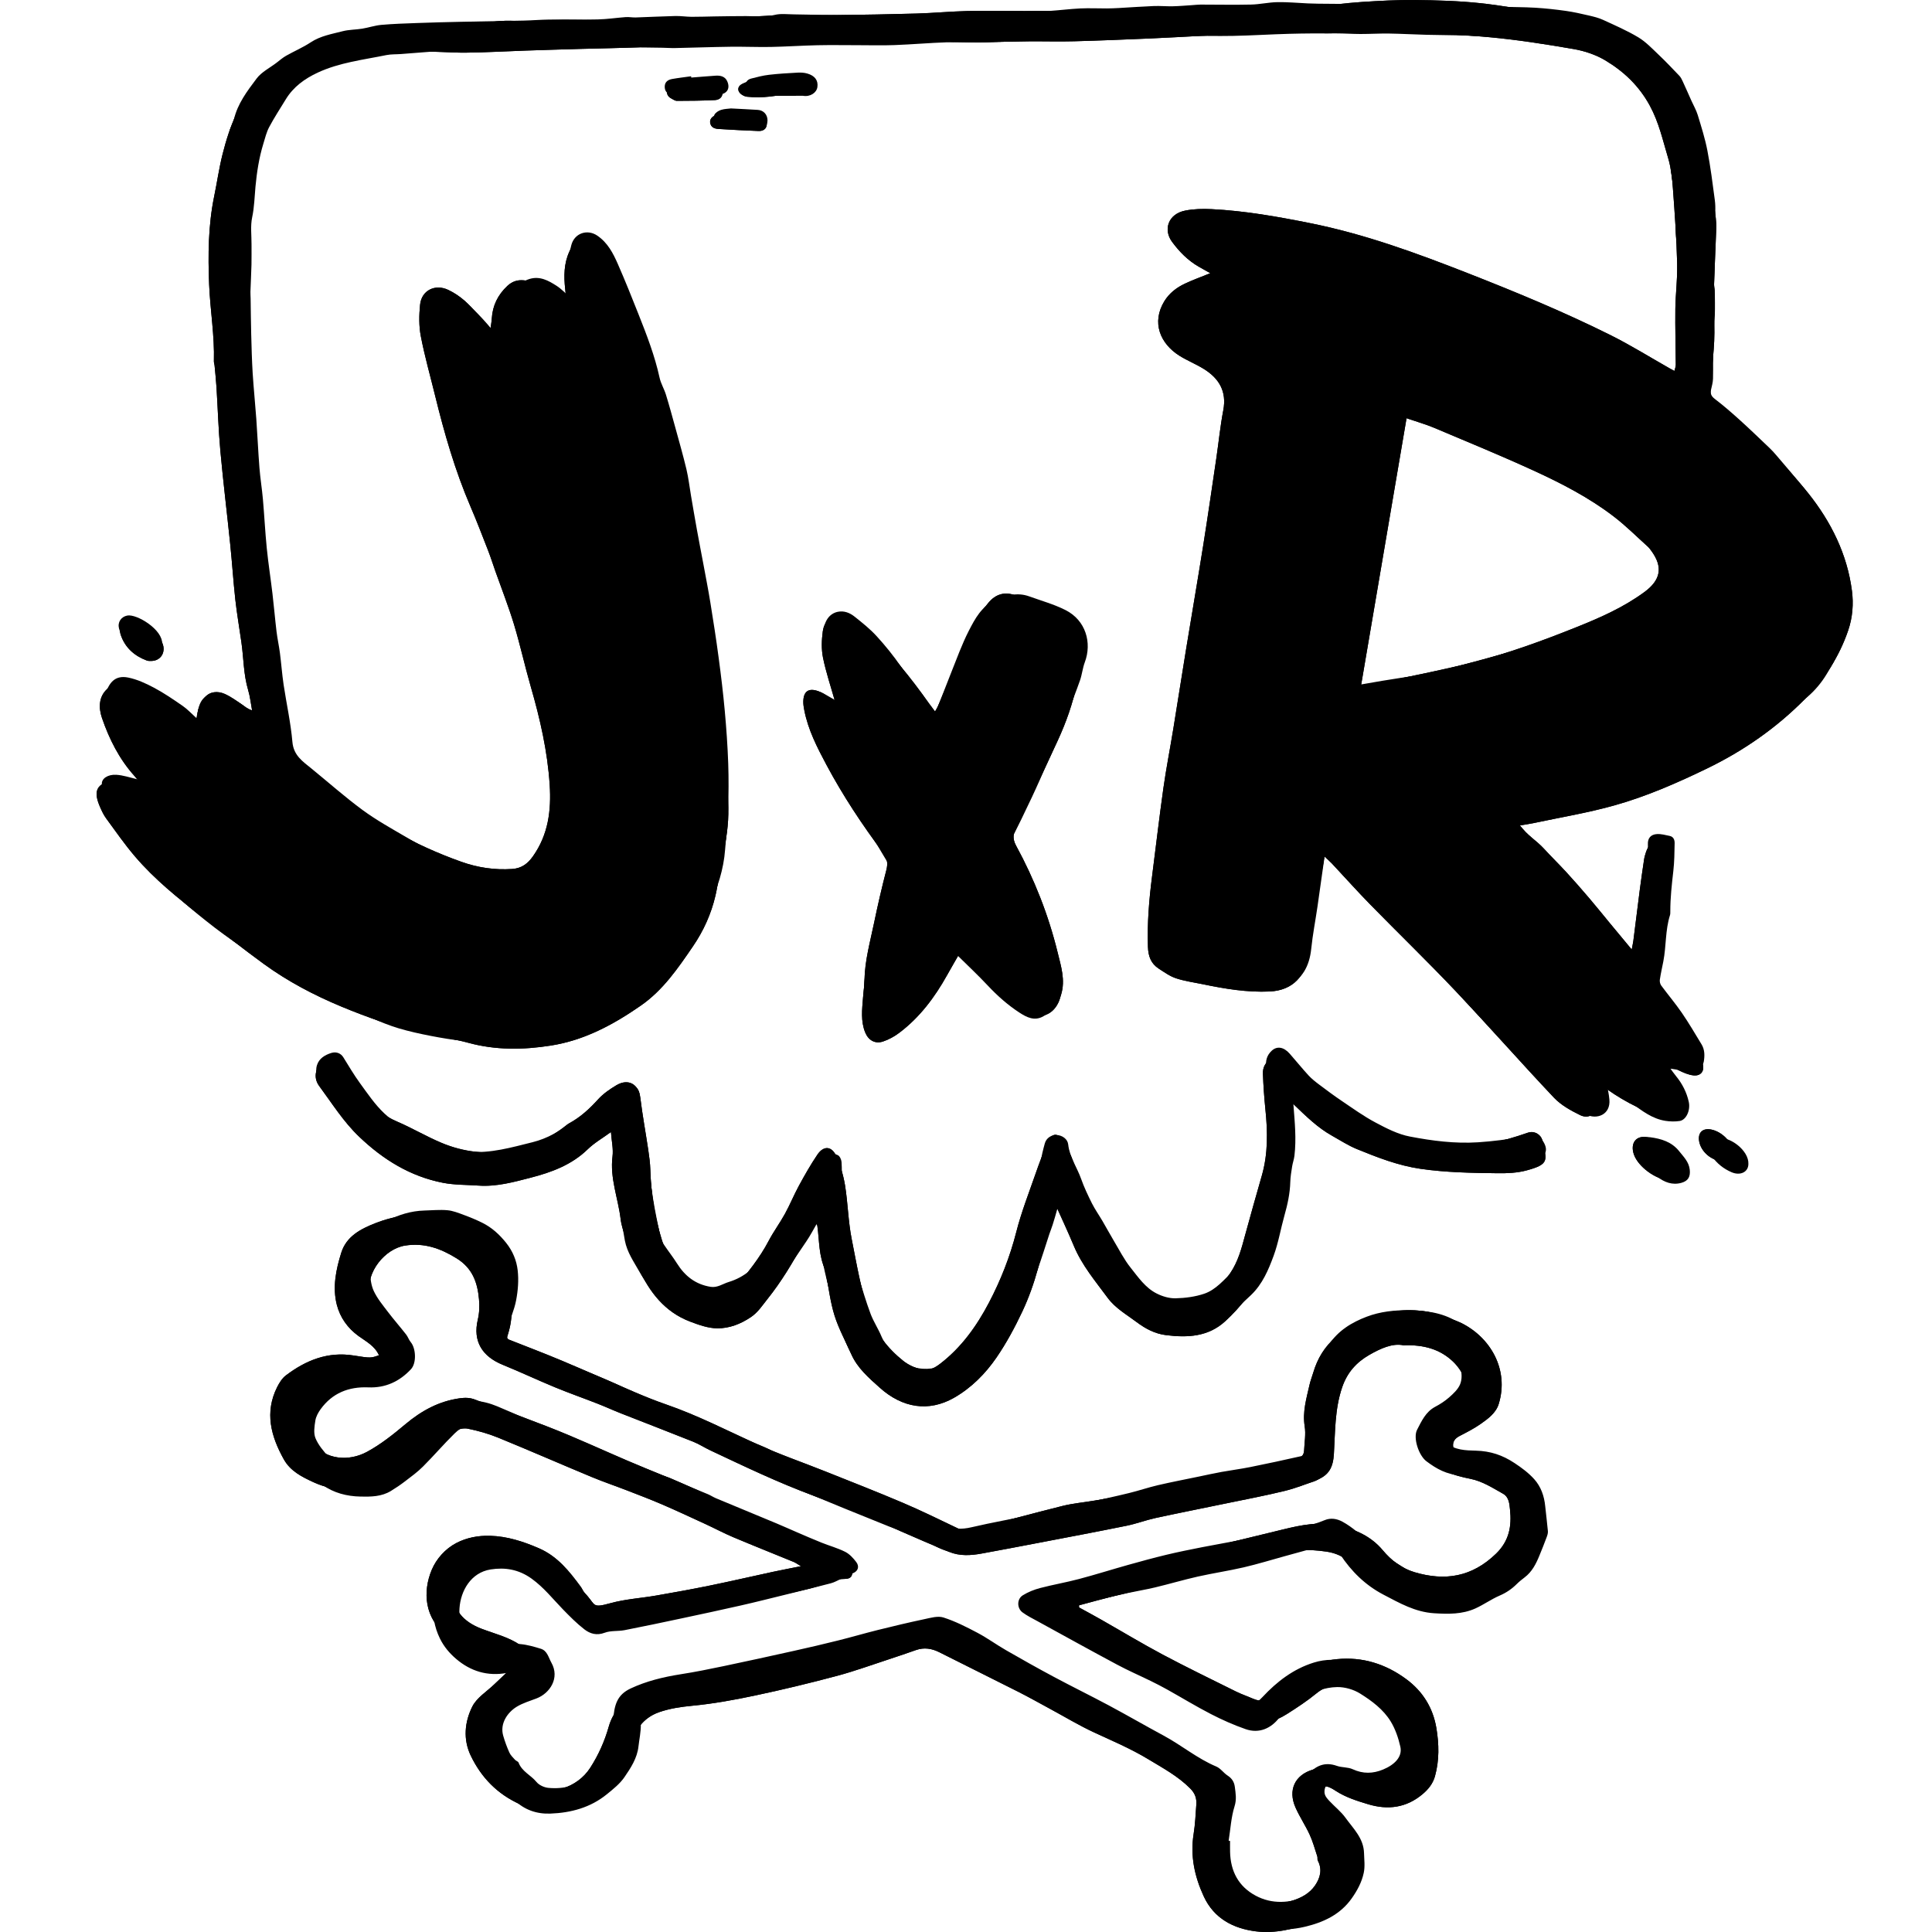 <svg width="80" height="80" viewBox="0 0 80 80" fill="none" xmlns="http://www.w3.org/2000/svg">
<rect width="80" height="80" fill="white"/>
<path d="M20.924 14.359C20.896 13.745 20.836 13.132 21.043 12.55C21.197 12.114 21.419 11.709 21.916 11.554C22.35 11.418 22.704 11.616 23.04 11.83C23.256 11.967 23.434 12.164 23.66 12.361C23.627 12.123 23.606 11.923 23.572 11.726C23.48 11.192 23.518 10.666 23.658 10.145C23.791 9.65 24.32 9.478 24.73 9.755C25.166 10.051 25.388 10.487 25.586 10.938C25.887 11.624 26.165 12.319 26.441 13.016C26.781 13.874 27.114 14.734 27.312 15.641C27.364 15.88 27.5 16.1 27.573 16.336C27.71 16.779 27.832 17.227 27.955 17.674C28.115 18.257 28.282 18.839 28.423 19.427C28.509 19.788 28.55 20.159 28.613 20.525C28.694 20.998 28.773 21.47 28.859 21.942C28.944 22.416 29.038 22.888 29.126 23.361C29.224 23.892 29.329 24.421 29.415 24.953C29.538 25.713 29.657 26.474 29.758 27.236C29.856 27.966 29.944 28.697 30.011 29.43C30.077 30.155 30.128 30.883 30.154 31.611C30.176 32.25 30.171 32.892 30.149 33.531C30.13 34.081 30.066 34.63 30.025 35.18C29.965 35.996 29.715 36.759 29.377 37.498C29.267 37.741 29.217 38.017 29.079 38.241C28.755 38.766 28.467 39.309 28.059 39.788C27.477 40.474 26.853 41.112 26.169 41.692C25.955 41.874 25.721 42.05 25.468 42.168C24.9 42.433 24.32 42.674 23.735 42.897C23.514 42.981 23.265 42.995 23.027 43.031C22.604 43.095 22.18 43.167 21.753 43.205C21.435 43.233 21.112 43.225 20.792 43.21C20.262 43.186 19.73 43.16 19.203 43.105C18.748 43.058 18.295 42.983 17.846 42.896C17.397 42.809 16.948 42.711 16.51 42.581C16.128 42.467 15.757 42.315 15.39 42.157C14.803 41.904 14.214 41.652 13.644 41.362C13.002 41.034 12.37 40.682 11.753 40.309C10.637 39.635 9.534 38.938 8.517 38.119C8.081 37.767 7.633 37.419 7.247 37.015C6.363 36.088 5.483 35.154 4.828 34.039C4.688 33.801 4.5 33.585 4.402 33.332C4.296 33.061 4.238 32.761 4.217 32.469C4.2 32.241 4.462 32.062 4.812 32.082C5.096 32.098 5.376 32.195 5.657 32.261C5.724 32.277 5.785 32.314 5.875 32.351C5.567 31.885 5.272 31.455 4.994 31.014C4.797 30.702 4.614 30.38 4.442 30.054C4.38 29.936 4.348 29.791 4.342 29.657C4.327 29.37 4.275 29.064 4.351 28.797C4.508 28.244 4.778 27.95 5.307 28.056C5.678 28.131 6.04 28.297 6.377 28.477C6.791 28.697 7.183 28.965 7.569 29.233C7.768 29.371 7.936 29.556 8.131 29.731C8.175 29.548 8.204 29.38 8.254 29.217C8.384 28.796 8.798 28.61 9.214 28.744C9.751 28.916 10.156 29.273 10.559 29.64C10.581 29.636 10.603 29.632 10.625 29.627C10.583 29.338 10.543 29.049 10.499 28.76C10.425 28.275 10.347 27.79 10.275 27.305C10.2 26.804 10.129 26.302 10.059 25.801C9.978 25.213 9.893 24.626 9.825 24.037C9.748 23.382 9.685 22.726 9.623 22.069C9.592 21.738 9.584 21.404 9.556 21.073C9.508 20.502 9.448 19.931 9.4 19.36C9.361 18.884 9.341 18.406 9.294 17.931C9.246 17.442 9.161 16.956 9.119 16.466C9.084 16.05 9.09 15.631 9.073 15.213C9.061 14.903 9.04 14.593 9.029 14.283C9.022 14.082 9.03 13.88 9.025 13.679C9.017 13.272 8.999 12.865 8.996 12.458C8.992 12.051 9.004 11.645 9.003 11.239C9.002 10.747 8.978 10.255 8.994 9.764C9.008 9.322 9.069 8.882 9.099 8.44C9.121 8.124 9.118 7.806 9.143 7.49C9.159 7.281 9.201 7.074 9.238 6.867C9.32 6.398 9.397 5.927 9.496 5.461C9.533 5.286 9.644 5.126 9.685 4.951C9.835 4.294 10.237 3.769 10.625 3.253C10.828 2.982 11.167 2.814 11.447 2.601C11.578 2.501 11.703 2.391 11.845 2.31C12.181 2.119 12.542 1.967 12.864 1.754C13.271 1.485 13.735 1.41 14.187 1.293C14.449 1.225 14.728 1.231 14.998 1.187C15.263 1.144 15.523 1.054 15.789 1.03C16.286 0.986 16.785 0.971 17.284 0.953C17.878 0.931 18.474 0.915 19.069 0.903C19.946 0.884 20.823 0.872 21.699 0.852C22.047 0.844 22.394 0.814 22.741 0.81C23.414 0.803 24.086 0.82 24.758 0.804C25.143 0.795 25.526 0.736 25.91 0.708C26.046 0.699 26.186 0.727 26.323 0.723C26.87 0.705 27.417 0.676 27.965 0.663C28.188 0.658 28.411 0.694 28.635 0.696C28.949 0.698 29.264 0.684 29.578 0.68C30.017 0.674 30.457 0.665 30.896 0.666C31.291 0.667 31.681 0.716 32.078 0.617C32.33 0.554 32.609 0.593 32.876 0.595C33.256 0.598 33.637 0.611 34.018 0.618C34.413 0.625 34.809 0.632 35.205 0.635C35.516 0.636 35.828 0.628 36.14 0.628C36.705 0.628 37.271 0.63 37.836 0.633C38.133 0.635 38.43 0.652 38.726 0.64C39.309 0.617 39.893 0.572 40.476 0.549C40.877 0.533 41.28 0.547 41.681 0.531C42.06 0.515 42.437 0.471 42.815 0.451C43.023 0.44 43.232 0.467 43.439 0.454C43.872 0.426 44.303 0.37 44.735 0.349C45.1 0.332 45.466 0.35 45.831 0.349C45.997 0.348 46.163 0.341 46.329 0.332C46.811 0.305 47.293 0.269 47.776 0.25C48.036 0.24 48.297 0.265 48.558 0.26C48.826 0.254 49.094 0.23 49.362 0.213C49.478 0.206 49.595 0.19 49.711 0.19C50.409 0.19 51.107 0.205 51.804 0.189C52.168 0.181 52.531 0.095 52.894 0.089C53.314 0.081 53.736 0.122 54.157 0.141C54.301 0.147 54.445 0.151 54.59 0.153C55.473 0.16 56.355 0.17 57.238 0.172C57.533 0.173 57.829 0.144 58.124 0.149C58.667 0.157 59.209 0.184 59.752 0.195C60.149 0.203 60.546 0.187 60.943 0.2C61.338 0.214 61.732 0.259 62.126 0.276C62.609 0.297 63.094 0.291 63.576 0.32C64 0.346 64.423 0.392 64.844 0.452C65.164 0.497 65.481 0.57 65.796 0.643C65.994 0.689 66.195 0.738 66.378 0.822C66.872 1.049 67.374 1.267 67.838 1.545C68.146 1.73 68.404 2.003 68.668 2.254C68.968 2.538 69.252 2.838 69.537 3.137C69.596 3.198 69.636 3.279 69.672 3.357C69.797 3.627 69.916 3.898 70.037 4.169C70.126 4.367 70.237 4.558 70.3 4.763C70.448 5.25 70.603 5.736 70.699 6.234C70.83 6.912 70.916 7.6 71.007 8.285C71.051 8.62 71.024 8.955 70.961 9.291C70.935 9.428 71.023 9.583 71.025 9.73C71.029 10.036 71.009 10.342 71.001 10.647C70.991 11.017 70.981 11.385 70.976 11.755C70.975 11.838 71.005 11.921 71.006 12.005C71.01 12.357 71.018 12.711 71.007 13.064C70.995 13.458 70.952 13.852 70.942 14.246C70.929 14.725 70.944 15.204 70.932 15.683C70.928 15.835 70.883 15.988 70.85 16.139C70.814 16.305 70.862 16.409 71.007 16.519C71.363 16.791 71.703 17.086 72.035 17.386C72.46 17.77 72.871 18.168 73.286 18.563C73.379 18.652 73.466 18.748 73.549 18.846C73.868 19.222 74.194 19.593 74.5 19.98C74.766 20.314 75.02 20.66 75.26 21.014C75.418 21.247 75.537 21.506 75.682 21.748C76.2 22.614 76.395 23.573 76.471 24.559C76.509 25.048 76.419 25.53 76.292 26.005C76.248 26.173 76.21 26.347 76.201 26.52C76.174 27.055 75.891 27.492 75.632 27.923C75.422 28.271 75.146 28.599 74.837 28.862C74.207 29.399 73.561 29.924 72.874 30.381C72.363 30.721 71.781 30.954 71.224 31.22C70.582 31.526 69.938 31.829 69.284 32.109C68.748 32.337 68.2 32.538 67.651 32.733C66.912 32.998 66.177 33.282 65.421 33.491C64.744 33.678 64.042 33.78 63.35 33.911C63.15 33.948 62.944 33.955 62.739 33.977C64.371 35.79 66.003 37.603 67.644 39.425C67.713 38.964 67.785 38.479 67.861 37.996C67.91 37.676 67.972 37.357 68.019 37.036C68.12 36.346 68.265 35.662 68.235 34.958C68.224 34.705 68.358 34.552 68.612 34.537C68.786 34.527 68.966 34.578 69.14 34.614C69.298 34.647 69.346 34.781 69.343 34.915C69.336 35.299 69.333 35.685 69.289 36.066C69.225 36.625 69.162 37.182 69.164 37.745C69.164 37.796 69.165 37.849 69.15 37.897C68.954 38.518 68.997 39.173 68.876 39.804C68.826 40.059 68.768 40.313 68.73 40.569C68.719 40.646 68.743 40.748 68.789 40.81C69.068 41.189 69.374 41.55 69.641 41.938C69.931 42.361 70.192 42.806 70.458 43.245C70.593 43.468 70.591 43.716 70.549 43.965C70.517 44.163 70.268 44.368 70.008 44.359C69.723 44.349 69.439 44.288 69.171 44.252C69.23 44.332 69.312 44.451 69.403 44.562C69.661 44.878 69.842 45.23 69.929 45.629C70.004 45.974 69.824 46.376 69.55 46.418C69.358 46.447 69.154 46.442 68.962 46.412C68.416 46.327 67.99 45.997 67.564 45.68C67.212 45.416 66.874 45.134 66.535 44.865C66.571 45.086 66.621 45.304 66.641 45.525C66.701 46.171 66.1 46.371 65.684 46.148C65.239 45.909 64.81 45.619 64.425 45.291C63.893 44.839 63.395 44.346 62.91 43.844C62.161 43.07 61.43 42.278 60.699 41.486C60.259 41.01 59.843 40.513 59.398 40.041C58.918 39.533 58.418 39.044 57.929 38.546C57.336 37.944 56.736 37.348 56.157 36.733C55.818 36.373 55.513 35.98 55.192 35.602C55.103 35.497 55.012 35.394 54.886 35.247C54.855 35.442 54.831 35.587 54.81 35.732C54.724 36.335 54.642 36.938 54.554 37.541C54.469 38.124 54.355 38.703 54.295 39.289C54.221 40.006 53.92 40.573 53.25 40.857C52.978 40.972 52.635 40.965 52.328 40.946C51.799 40.913 51.269 40.848 50.745 40.76C50.345 40.692 49.951 40.578 49.56 40.466C49.218 40.368 48.882 40.25 48.547 40.132C48.107 39.977 47.866 39.67 47.801 39.2C47.684 38.36 47.791 37.531 47.884 36.7C47.948 36.122 48.022 35.545 48.106 34.971C48.173 34.517 48.268 34.067 48.339 33.615C48.475 32.758 48.601 31.899 48.734 31.042C48.845 30.323 48.965 29.605 49.072 28.885C49.182 28.144 49.268 27.398 49.388 26.659C49.482 26.076 49.64 25.502 49.718 24.918C49.836 24.036 49.908 23.149 50.004 22.264C50.025 22.076 50.065 21.891 50.093 21.703C50.214 20.905 50.32 20.104 50.458 19.309C50.611 18.427 50.808 17.554 50.956 16.672C51.007 16.368 50.972 16.049 50.969 15.736C50.968 15.695 50.934 15.635 50.898 15.616C50.436 15.37 49.956 15.155 49.511 14.881C49.142 14.654 48.784 14.392 48.476 14.09C48.014 13.636 48.163 12.969 48.467 12.52C48.786 12.052 49.203 11.697 49.742 11.5C49.958 11.421 50.174 11.344 50.414 11.258C50.195 11.132 49.958 11.031 49.766 10.877C49.36 10.552 48.984 10.192 48.849 9.66C48.734 9.205 48.821 8.977 49.366 8.85C50.168 8.663 50.968 8.746 51.775 8.828C52.427 8.894 53.042 9.079 53.662 9.259C54.115 9.39 54.559 9.592 55.021 9.647C55.929 9.755 56.734 10.149 57.575 10.45C58.17 10.662 58.767 10.873 59.361 11.089C60.174 11.385 60.973 11.73 61.801 11.975C63.012 12.332 64.154 12.852 65.307 13.344C66.157 13.707 66.978 14.141 67.8 14.566C68.297 14.823 68.771 15.126 69.256 15.407C69.281 15.421 69.309 15.429 69.379 15.458C69.406 15.194 69.447 14.949 69.452 14.704C69.461 14.233 69.447 13.762 69.447 13.291C69.447 12.662 69.455 12.032 69.455 11.402C69.454 10.926 69.503 10.44 69.425 9.975C69.349 9.52 69.433 9.08 69.406 8.638C69.372 8.105 69.257 7.578 69.182 7.047C69.169 6.955 69.194 6.856 69.173 6.767C69.107 6.477 69.029 6.19 68.954 5.902C68.879 5.612 68.81 5.319 68.723 5.032C68.681 4.895 68.606 4.768 68.542 4.638C68.145 3.839 67.642 3.105 66.937 2.562C66.528 2.247 66.015 2.063 65.49 1.972C65.041 1.894 64.593 1.806 64.141 1.75C63.498 1.672 62.853 1.611 62.209 1.558C61.71 1.517 61.21 1.491 60.709 1.473C60.167 1.454 59.624 1.455 59.082 1.441C58.558 1.428 58.035 1.397 57.512 1.389C57.12 1.384 56.727 1.408 56.335 1.408C56.001 1.407 55.666 1.383 55.332 1.383C54.686 1.382 54.04 1.382 53.395 1.4C52.617 1.42 51.84 1.471 51.063 1.486C50.374 1.5 49.685 1.479 48.996 1.482C48.241 1.485 47.486 1.491 46.731 1.509C46.136 1.524 45.542 1.56 44.947 1.583C44.63 1.595 44.311 1.595 43.994 1.61C42.956 1.658 41.919 1.72 40.881 1.756C40.328 1.775 39.773 1.734 39.219 1.751C38.492 1.775 37.765 1.84 37.037 1.867C36.527 1.886 36.016 1.871 35.505 1.871C34.951 1.871 34.396 1.861 33.842 1.873C33.202 1.887 32.562 1.931 31.921 1.944C31.361 1.954 30.8 1.928 30.24 1.936C29.477 1.946 28.715 1.974 27.952 1.99C27.779 1.994 27.605 1.979 27.431 1.977C26.917 1.97 26.402 1.96 25.888 1.963C25.314 1.966 24.74 1.987 24.166 1.991C23.415 1.997 22.665 1.984 21.914 1.997C21.452 2.006 20.991 2.062 20.529 2.073C20.028 2.085 19.526 2.067 19.024 2.068C18.815 2.069 18.605 2.082 18.396 2.098C17.8 2.143 17.205 2.192 16.609 2.237C16.406 2.253 16.198 2.241 16 2.281C15.042 2.477 14.061 2.587 13.16 3.005C12.62 3.256 12.149 3.594 11.833 4.114C11.6 4.496 11.355 4.87 11.145 5.264C11.032 5.477 10.976 5.721 10.904 5.954C10.726 6.534 10.634 7.133 10.578 7.735C10.539 8.156 10.531 8.576 10.442 8.997C10.365 9.356 10.417 9.743 10.415 10.117C10.413 10.397 10.42 10.677 10.413 10.957C10.403 11.331 10.383 11.706 10.37 12.08C10.367 12.174 10.377 12.267 10.378 12.36C10.386 12.855 10.388 13.35 10.402 13.845C10.416 14.384 10.43 14.923 10.463 15.461C10.503 16.09 10.568 16.717 10.613 17.346C10.661 18.021 10.69 18.698 10.743 19.372C10.777 19.808 10.849 20.241 10.887 20.677C10.946 21.349 10.979 22.024 11.046 22.695C11.109 23.325 11.208 23.951 11.282 24.58C11.344 25.101 11.387 25.625 11.45 26.146C11.486 26.445 11.552 26.74 11.591 27.038C11.647 27.474 11.679 27.914 11.743 28.348C11.862 29.14 12.039 29.927 12.108 30.723C12.157 31.283 12.533 31.527 12.895 31.822C13.601 32.397 14.284 33.004 15.016 33.543C15.589 33.963 16.216 34.311 16.831 34.67C17.335 34.965 17.842 35.258 18.373 35.496C18.856 35.712 19.363 35.891 19.877 36.014C20.28 36.11 20.709 36.117 21.127 36.122C21.485 36.126 21.752 35.977 22.002 35.665C22.408 35.157 22.678 34.591 22.785 33.983C22.912 33.263 22.934 32.518 22.808 31.782C22.691 31.095 22.596 30.404 22.467 29.719C22.387 29.297 22.26 28.885 22.155 28.468C22.025 27.955 21.909 27.438 21.764 26.929C21.586 26.308 21.381 25.696 21.195 25.077C21.059 24.627 20.942 24.17 20.802 23.721C20.672 23.301 20.515 22.889 20.38 22.471C20.287 22.181 20.224 21.881 20.127 21.593C20.008 21.235 19.863 20.887 19.736 20.532C19.549 20.006 19.355 19.483 19.189 18.951C18.921 18.091 18.662 17.227 18.421 16.359C18.273 15.828 18.167 15.285 18.038 14.749C17.922 14.27 17.78 13.796 17.689 13.312C17.636 13.03 17.616 12.726 17.662 12.445C17.726 12.057 18.225 11.878 18.616 12.061C19.076 12.274 19.43 12.624 19.775 12.98C20.033 13.246 20.276 13.527 20.515 13.81C20.658 13.977 20.782 14.165 20.924 14.359ZM56.29 28.354C56.593 28.302 56.907 28.246 57.221 28.193C57.458 28.154 57.696 28.119 57.932 28.08C58.42 28 58.916 27.953 59.393 27.832C60.614 27.523 61.829 27.19 63.041 26.848C63.768 26.643 64.495 26.431 65.204 26.17C65.865 25.928 66.511 25.635 67.147 25.331C67.655 25.088 68.207 24.914 68.615 24.488C68.842 24.25 69.109 24.031 69.065 23.66C68.992 23.051 68.766 22.503 68.3 22.089C67.898 21.732 67.487 21.38 67.048 21.072C66.561 20.73 66.046 20.425 65.528 20.131C65.091 19.884 64.64 19.657 64.181 19.453C63.763 19.267 63.323 19.129 62.897 18.959C62.416 18.767 61.942 18.56 61.463 18.366C60.87 18.125 60.276 17.884 59.679 17.653C59.187 17.462 58.689 17.285 58.226 17.114C57.58 20.869 56.937 24.601 56.29 28.354Z" fill="black"/>
<path d="M44.113 66.603C44.638 66.851 45.166 67.095 45.688 67.348C46.093 67.544 46.495 67.748 46.894 67.955C47.448 68.241 48.003 68.526 48.551 68.824C49.361 69.264 50.166 69.715 50.973 70.161C51.145 70.256 51.314 70.357 51.491 70.442C51.841 70.608 52.01 70.557 52.277 70.271C52.874 69.632 53.551 69.109 54.401 68.844C54.901 68.688 55.4 68.696 55.897 68.835C56.526 69.012 57.11 69.29 57.636 69.681C57.856 69.845 58.099 69.996 58.271 70.204C58.485 70.463 58.69 70.755 58.805 71.067C58.97 71.519 59.119 71.982 59.117 72.484C59.116 72.939 58.956 73.311 58.644 73.612C58.155 74.084 57.558 74.373 56.885 74.464C56.655 74.495 56.4 74.448 56.175 74.379C55.828 74.273 55.499 74.112 55.158 73.988C55.074 73.957 54.91 73.945 54.89 73.981C54.843 74.07 54.829 74.202 54.858 74.299C54.889 74.404 54.976 74.498 55.055 74.582C55.272 74.814 55.53 75.015 55.713 75.269C56.037 75.72 56.469 76.118 56.482 76.742C56.488 77.014 56.528 77.277 56.469 77.554C56.385 77.947 56.196 78.289 55.975 78.603C55.501 79.277 54.801 79.604 54.016 79.787C53.04 80.016 52.109 79.864 51.257 79.386C50.631 79.036 50.245 78.453 50.035 77.751C49.876 77.221 49.786 76.699 49.889 76.147C49.919 75.986 49.888 75.812 49.874 75.645C49.84 75.239 49.934 74.851 50.048 74.468C50.123 74.218 50.036 74.042 49.75 73.898C49.542 73.793 49.333 73.689 49.129 73.576C48.754 73.367 48.39 73.138 48.009 72.94C47.449 72.65 46.874 72.389 46.315 72.098C45.967 71.916 45.642 71.688 45.295 71.505C44.817 71.254 44.324 71.034 43.843 70.789C43.239 70.481 42.644 70.157 42.043 69.845C41.65 69.641 41.251 69.451 40.86 69.245C40.714 69.167 40.587 69.053 40.442 68.971C39.936 68.688 39.427 68.411 38.918 68.132C38.746 68.038 38.585 68.061 38.396 68.119C37.785 68.306 37.165 68.463 36.547 68.624C36.216 68.711 35.882 68.793 35.547 68.863C34.742 69.032 33.937 69.201 33.128 69.355C32.6 69.455 32.066 69.521 31.537 69.617C31.258 69.668 30.988 69.767 30.709 69.818C30.151 69.921 29.586 69.987 29.032 70.104C28.519 70.211 28.016 70.365 27.509 70.499C27.355 70.54 27.2 70.58 27.048 70.629C26.456 70.823 26.524 70.825 26.535 71.392C26.541 71.713 26.472 72.008 26.438 72.315C26.384 72.804 26.118 73.207 25.855 73.591C25.666 73.865 25.388 74.086 25.124 74.3C24.448 74.849 23.643 75.065 22.792 75.097C22.23 75.119 21.717 74.948 21.299 74.538C20.964 74.209 20.581 73.924 20.28 73.569C20.04 73.285 19.863 72.937 19.707 72.595C19.461 72.056 19.51 71.475 19.734 70.963C19.881 70.625 20.163 70.303 20.551 70.153C20.858 70.035 21.175 69.945 21.478 69.818C21.642 69.749 21.793 69.641 21.934 69.53C21.982 69.492 22.011 69.375 21.988 69.319C21.967 69.267 21.864 69.219 21.799 69.22C21.529 69.225 21.256 69.224 20.993 69.272C20.189 69.421 19.484 69.203 18.882 68.687C18.615 68.458 18.382 68.187 18.215 67.845C17.977 67.355 17.895 66.857 17.971 66.342C18.096 65.505 18.485 64.823 19.21 64.33C19.755 63.96 20.361 63.891 20.979 63.807C21.563 63.728 22.034 64.025 22.517 64.257C22.74 64.364 22.92 64.577 23.098 64.762C23.492 65.169 23.883 65.58 24.254 66.007C24.476 66.262 24.669 66.544 24.854 66.827C24.918 66.925 24.95 66.963 25.069 66.924C25.655 66.732 26.258 66.583 26.831 66.357C27.419 66.126 28.038 66.044 28.644 65.901C29.183 65.773 29.73 65.676 30.273 65.559C31.155 65.37 32.036 65.174 32.918 64.986C33.17 64.933 33.426 64.896 33.675 64.808C33.443 64.71 33.208 64.62 32.98 64.514C32.439 64.263 31.906 63.992 31.359 63.752C31.02 63.603 30.663 63.498 30.315 63.37C30.075 63.281 29.834 63.196 29.601 63.092C29.208 62.918 28.824 62.724 28.431 62.551C28.172 62.437 27.902 62.343 27.639 62.238C26.678 61.852 25.715 61.468 24.755 61.076C24.177 60.839 23.609 60.577 23.029 60.346C22.577 60.167 22.107 60.034 21.655 59.856C21.067 59.624 20.479 59.386 19.907 59.117C19.473 58.913 19.14 59.047 18.823 59.358C18.372 59.799 17.962 60.281 17.516 60.726C17.291 60.952 17.029 61.142 16.775 61.336C16.586 61.481 16.387 61.616 16.183 61.74C15.798 61.973 15.369 61.979 14.934 61.97C14.356 61.959 13.822 61.82 13.349 61.486C12.882 61.155 12.488 60.764 12.206 60.249C11.847 59.594 11.905 58.941 12.187 58.308C12.445 57.726 12.927 57.325 13.489 57.033C13.779 56.883 14.074 56.731 14.383 56.636C14.646 56.555 14.937 56.573 15.208 56.514C15.44 56.464 15.673 56.388 15.884 56.281C16.092 56.176 16.082 56.024 15.869 55.912C15.401 55.664 15.008 55.325 14.656 54.937C14.047 54.265 13.805 53.502 14.035 52.596C14.154 52.127 14.456 51.803 14.762 51.462C15.113 51.071 15.542 50.798 16 50.56C16.495 50.304 17.016 50.14 17.577 50.125C17.894 50.117 18.213 50.085 18.526 50.113C18.753 50.133 18.977 50.223 19.194 50.303C19.46 50.401 19.724 50.509 19.977 50.636C20.367 50.831 20.676 51.112 20.956 51.461C21.234 51.809 21.389 52.193 21.436 52.6C21.483 53.007 21.449 53.436 21.372 53.84C21.294 54.255 21.109 54.648 20.997 55.057C20.908 55.382 21.073 55.576 21.389 55.667C21.779 55.779 22.158 55.931 22.538 56.077C22.951 56.236 23.361 56.407 23.771 56.576C24.343 56.812 24.921 57.037 25.485 57.293C25.982 57.519 26.452 57.803 26.953 58.019C27.647 58.32 28.359 58.58 29.062 58.861C29.48 59.027 29.896 59.197 30.312 59.367C30.763 59.551 31.214 59.733 31.663 59.924C31.828 59.994 31.983 60.088 32.146 60.166C32.52 60.343 32.889 60.533 33.272 60.689C33.764 60.89 34.272 61.051 34.765 61.25C35.371 61.495 35.968 61.765 36.571 62.018C37.255 62.304 37.944 62.581 38.629 62.869C38.775 62.931 38.915 63.012 39.049 63.098C39.425 63.337 39.811 63.338 40.238 63.238C41.077 63.042 41.927 62.894 42.771 62.715C43.543 62.552 44.312 62.376 45.082 62.204C45.639 62.08 46.197 61.96 46.752 61.824C47.151 61.727 47.541 61.593 47.94 61.5C48.496 61.37 49.057 61.263 49.616 61.147C49.938 61.08 50.26 61.008 50.584 60.949C50.977 60.878 51.373 60.827 51.765 60.749C52.472 60.607 53.176 60.455 53.879 60.296C53.945 60.281 54.031 60.194 54.042 60.13C54.101 59.775 54.175 59.43 54.152 59.054C54.118 58.501 54.154 57.935 54.243 57.388C54.302 57.026 54.495 56.682 54.651 56.34C54.755 56.11 54.888 55.891 55.027 55.679C55.405 55.101 55.968 54.758 56.594 54.521C57.148 54.311 57.733 54.247 58.324 54.255C59.019 54.266 59.705 54.344 60.311 54.715C60.604 54.895 60.856 55.139 61.137 55.34C61.693 55.74 61.834 56.331 61.891 56.958C61.926 57.347 61.804 57.686 61.569 58.01C61.312 58.366 60.999 58.64 60.626 58.847C60.386 58.981 60.117 59.059 59.871 59.182C59.773 59.23 59.621 59.358 59.636 59.404C59.675 59.529 59.777 59.645 59.879 59.736C60.232 60.051 60.695 60.058 61.116 60.069C61.714 60.085 62.214 60.251 62.712 60.581C63.012 60.779 63.293 60.988 63.527 61.247C63.807 61.558 63.943 61.948 63.984 62.368C64.018 62.713 64.065 63.056 64.095 63.402C64.102 63.484 64.073 63.574 64.043 63.654C63.948 63.91 63.847 64.163 63.743 64.415C63.603 64.758 63.438 65.084 63.132 65.316C63.018 65.402 62.906 65.492 62.805 65.592C62.598 65.798 62.368 65.954 62.095 66.071C61.747 66.221 61.434 66.449 61.087 66.605C60.543 66.848 59.97 66.838 59.381 66.801C58.595 66.751 57.955 66.38 57.289 66.033C56.533 65.638 55.956 65.067 55.491 64.363C55.397 64.221 55.26 64.102 55.126 63.993C55.078 63.953 54.974 63.954 54.905 63.973C54.336 64.123 53.768 64.282 53.2 64.438C52.633 64.594 52.069 64.768 51.497 64.901C50.869 65.046 50.23 65.141 49.601 65.282C49.006 65.416 48.42 65.59 47.827 65.732C47.46 65.82 47.086 65.88 46.717 65.96C46.333 66.042 45.952 66.138 45.568 66.219C45.285 66.279 44.998 66.322 44.714 66.38C44.516 66.421 44.32 66.475 44.123 66.523C44.119 66.55 44.116 66.577 44.113 66.603ZM50.876 76.219C50.896 76.222 50.915 76.225 50.934 76.229C50.934 76.381 50.931 76.534 50.935 76.686C50.954 77.48 51.28 78.109 51.986 78.491C52.68 78.867 53.417 78.801 54.117 78.525C54.786 78.26 55.113 77.667 55.338 77.017C55.356 76.966 55.344 76.904 55.346 76.847C55.363 76.394 55.095 76.074 54.837 75.746C54.56 75.393 54.283 75.04 54.03 74.669C53.82 74.363 53.897 73.784 54.138 73.504C54.467 73.123 54.843 72.939 55.355 73.12C55.565 73.195 55.814 73.168 56.013 73.26C56.441 73.457 56.852 73.446 57.273 73.271C57.74 73.077 58.081 72.749 57.985 72.326C57.903 71.964 57.777 71.594 57.585 71.28C57.281 70.784 56.806 70.43 56.322 70.128C56.051 69.958 55.689 69.853 55.37 69.858C54.852 69.867 54.36 70.052 53.916 70.346C53.573 70.573 53.238 70.781 52.972 71.127C52.639 71.562 52.144 71.798 51.578 71.6C51.085 71.428 50.603 71.214 50.14 70.975C49.525 70.658 48.935 70.297 48.331 69.96C48.109 69.836 47.882 69.719 47.653 69.607C47.19 69.38 46.715 69.175 46.261 68.931C45.157 68.341 44.062 67.734 42.964 67.132C42.753 67.017 42.535 66.909 42.343 66.768C42.104 66.594 42.102 66.212 42.352 66.058C42.569 65.923 42.818 65.823 43.066 65.758C43.599 65.618 44.144 65.525 44.676 65.384C45.361 65.203 46.036 64.989 46.718 64.798C47.244 64.65 47.771 64.507 48.302 64.379C48.789 64.262 49.28 64.164 49.772 64.067C50.353 63.952 50.939 63.855 51.52 63.737C51.992 63.642 52.457 63.507 52.931 63.426C53.584 63.314 54.234 63.205 54.85 62.947C55.102 62.841 55.359 62.885 55.59 63.011C56.009 63.24 56.351 63.559 56.7 63.889C57.125 64.292 57.642 64.603 58.139 64.921C58.392 65.084 58.691 65.177 58.968 65.306C59.345 65.482 59.738 65.395 60.114 65.341C60.636 65.266 61.082 64.976 61.545 64.737C62.249 64.375 62.619 63.804 62.695 63.031C62.774 62.227 62.328 61.698 61.691 61.358C61.335 61.169 60.883 61.104 60.471 61.087C59.914 61.064 59.481 60.822 59.063 60.506C58.748 60.269 58.503 59.541 58.679 59.202C58.864 58.846 59.034 58.462 59.425 58.254C59.631 58.145 59.831 58.016 60.005 57.863C60.175 57.713 60.359 57.543 60.45 57.343C60.653 56.895 60.4 56.189 59.982 55.866C59.639 55.601 59.231 55.49 58.823 55.444C58.319 55.388 57.803 55.379 57.297 55.411C56.758 55.446 56.286 55.69 55.959 56.129C55.674 56.511 55.439 56.915 55.317 57.401C55.22 57.794 55.176 58.183 55.133 58.578C55.12 58.693 55.093 58.814 55.114 58.925C55.239 59.573 55.242 60.202 54.953 60.82C54.828 61.087 54.654 61.268 54.386 61.355C54.053 61.462 53.719 61.572 53.379 61.644C52.404 61.852 51.425 62.044 50.447 62.237C49.961 62.332 49.47 62.401 48.987 62.507C48.484 62.617 47.991 62.774 47.488 62.882C46.3 63.138 45.108 63.375 43.918 63.624C43.341 63.745 42.771 63.9 42.191 63.997C41.547 64.105 40.914 64.263 40.254 64.316C39.577 64.371 39.005 64.239 38.463 63.858C38.31 63.75 38.133 63.669 37.956 63.603C37.575 63.461 37.179 63.355 36.801 63.204C35.604 62.725 34.409 62.237 33.218 61.742C32.781 61.56 32.353 61.355 31.926 61.151C31.265 60.833 30.612 60.497 29.946 60.187C29.484 59.973 29.007 59.793 28.538 59.594C28.143 59.427 27.75 59.254 27.355 59.084C26.907 58.892 26.454 58.708 26.009 58.508C25.352 58.211 24.707 57.89 24.045 57.603C23.545 57.386 23.025 57.212 22.519 57.008C22.338 56.936 22.171 56.828 21.994 56.747C21.454 56.499 20.902 56.279 20.377 56.004C20.079 55.848 19.863 55.609 19.863 55.206C19.865 54.71 19.802 54.215 20.027 53.747C20.073 53.651 20.12 53.55 20.138 53.446C20.194 53.131 20.229 52.825 20.067 52.512C19.898 52.185 19.729 51.868 19.384 51.704C19.083 51.561 18.773 51.435 18.46 51.319C17.987 51.144 17.514 51.16 17.024 51.286C16.577 51.4 16.21 51.652 15.858 51.909C15.615 52.085 15.345 52.332 15.336 52.673C15.329 52.937 15.369 53.228 15.48 53.464C15.625 53.772 15.851 54.044 16.06 54.319C16.303 54.639 16.569 54.942 16.817 55.259C16.892 55.354 16.929 55.48 17.006 55.572C17.227 55.835 17.252 56.445 17.017 56.697C16.541 57.206 15.957 57.478 15.249 57.448C14.438 57.415 13.761 57.683 13.276 58.352C13.176 58.49 13.084 58.658 13.058 58.823C13.02 59.062 12.977 59.341 13.063 59.551C13.179 59.834 13.394 60.087 13.605 60.318C14.006 60.758 14.528 60.905 15.11 60.837C15.637 60.775 16.092 60.516 16.529 60.242C16.828 60.053 17.099 59.814 17.366 59.58C17.772 59.225 18.167 58.858 18.562 58.491C18.873 58.201 19.233 57.985 19.66 58.006C19.971 58.021 20.294 58.11 20.584 58.23C21.439 58.585 22.278 58.978 23.128 59.344C23.727 59.603 24.334 59.842 24.939 60.087C25.761 60.42 26.583 60.751 27.407 61.081C27.528 61.129 27.657 61.162 27.777 61.214C28.051 61.331 28.32 61.458 28.593 61.575C28.832 61.678 29.076 61.77 29.314 61.872C29.427 61.92 29.53 61.99 29.644 62.038C30.483 62.388 31.323 62.734 32.162 63.084C32.443 63.201 32.721 63.328 33.001 63.448C33.341 63.594 33.679 63.742 34.022 63.879C34.347 64.009 34.688 64.102 34.998 64.258C35.177 64.348 35.33 64.516 35.454 64.679C35.594 64.862 35.529 65.05 35.344 65.132C35.175 65.208 35.01 65.292 34.841 65.37C34.696 65.437 34.554 65.521 34.401 65.561C33.788 65.723 33.172 65.872 32.557 66.024C31.927 66.178 31.3 66.338 30.668 66.481C29.851 66.667 29.032 66.841 28.213 67.016C27.429 67.183 26.644 67.349 25.858 67.502C25.587 67.554 25.29 67.513 25.04 67.608C24.709 67.733 24.434 67.651 24.199 67.469C23.879 67.222 23.592 66.93 23.309 66.64C22.889 66.206 22.52 65.735 22.015 65.37C21.477 64.982 20.91 64.894 20.319 64.987C19.492 65.117 19.076 65.881 19.027 66.588C19.017 66.75 19.012 66.933 19.075 67.074C19.166 67.277 19.27 67.472 19.456 67.638C19.728 67.881 20.022 68.024 20.367 68.05C20.761 68.079 21.161 68.043 21.554 68.079C21.838 68.105 22.12 68.187 22.394 68.271C22.664 68.354 22.714 68.639 22.83 68.844C23.192 69.483 22.768 70.116 22.219 70.327C21.94 70.434 21.645 70.52 21.394 70.674C21.009 70.911 20.692 71.374 20.837 71.873C20.905 72.11 20.991 72.344 21.092 72.569C21.142 72.681 21.24 72.773 21.324 72.867C21.366 72.915 21.454 72.936 21.473 72.987C21.611 73.355 21.984 73.505 22.215 73.788C22.322 73.919 22.535 74.016 22.708 74.032C23.341 74.09 23.925 73.945 24.431 73.527C24.745 73.268 25.057 73.02 25.103 72.577C25.107 72.535 25.12 72.488 25.144 72.453C25.405 72.083 25.358 71.65 25.389 71.235C25.436 70.601 25.545 70.181 26.117 69.914C26.77 69.609 27.468 69.44 28.181 69.328C28.776 69.235 29.368 69.116 29.958 68.992C30.934 68.787 31.908 68.574 32.881 68.357C33.491 68.222 34.1 68.079 34.706 67.928C35.254 67.792 35.795 67.632 36.343 67.496C36.984 67.337 37.627 67.183 38.272 67.047C38.533 66.992 38.833 66.902 39.066 66.977C39.554 67.133 40.02 67.37 40.475 67.611C40.882 67.826 41.258 68.102 41.658 68.332C42.312 68.708 42.969 69.078 43.634 69.433C44.389 69.837 45.16 70.215 45.915 70.618C46.679 71.027 47.429 71.461 48.191 71.872C48.931 72.271 49.581 72.82 50.365 73.149C50.541 73.223 50.665 73.414 50.831 73.521C51.011 73.638 51.106 73.786 51.132 73.994C51.166 74.262 51.211 74.507 51.12 74.796C50.977 75.251 50.952 75.743 50.876 76.219Z" fill="black"/>
<path d="M38.666 29.703C38.914 29.064 39.144 28.454 39.387 27.849C39.62 27.269 39.831 26.677 40.115 26.122C40.371 25.623 40.644 25.107 41.204 24.854C41.659 24.648 42.123 24.515 42.62 24.695C43.123 24.877 43.646 25.022 44.121 25.262C44.961 25.686 45.223 26.617 44.919 27.424C44.829 27.665 44.805 27.929 44.721 28.172C44.558 28.638 44.374 29.096 44.199 29.557C44.058 29.927 43.923 30.3 43.774 30.666C43.646 30.98 43.502 31.288 43.364 31.598C43.154 32.067 42.951 32.54 42.731 33.006C42.44 33.623 42.142 34.238 41.834 34.847C41.752 35.01 41.737 35.13 41.825 35.306C42.041 35.739 42.213 36.194 42.41 36.636C42.629 37.127 42.872 37.608 43.076 38.105C43.325 38.713 43.526 39.337 43.608 39.996C43.651 40.334 43.712 40.671 43.778 41.006C43.878 41.521 43.618 41.841 43.209 42.079C42.841 42.293 42.518 42.129 42.211 41.929C41.726 41.613 41.298 41.232 40.901 40.809C40.493 40.374 40.057 39.966 39.632 39.547C39.597 39.512 39.554 39.484 39.495 39.439C39.392 39.674 39.319 39.912 39.191 40.115C38.936 40.521 38.659 40.914 38.376 41.3C38.092 41.687 37.808 42.076 37.485 42.429C37.288 42.644 37.036 42.829 36.776 42.962C36.408 43.148 36.099 42.995 35.956 42.61C35.775 42.124 35.741 41.614 35.764 41.105C35.785 40.64 35.835 40.173 35.916 39.714C36.02 39.129 36.166 38.552 36.297 37.973C36.369 37.655 36.445 37.337 36.524 37.021C36.602 36.712 36.682 36.403 36.771 36.096C36.813 35.95 36.824 35.827 36.737 35.683C36.23 34.836 35.718 33.99 35.236 33.127C34.825 32.391 34.426 31.644 34.074 30.878C33.826 30.34 33.65 29.767 33.476 29.2C33.432 29.055 33.458 28.819 33.552 28.718C33.691 28.569 33.92 28.614 34.104 28.716C34.344 28.85 34.581 28.992 34.848 29.147C34.72 28.81 34.608 28.498 34.484 28.19C34.336 27.818 34.208 27.443 34.194 27.035C34.183 26.744 34.119 26.455 34.116 26.165C34.112 25.726 34.34 25.409 34.687 25.334C34.949 25.279 35.186 25.374 35.381 25.529C35.702 25.784 36.027 26.043 36.302 26.344C36.664 26.74 37.003 27.161 37.308 27.602C37.695 28.161 38.037 28.75 38.401 29.324C38.481 29.45 38.571 29.568 38.666 29.703Z" fill="black"/>
<path d="M53.475 45.13C53.506 45.359 53.544 45.565 53.56 45.772C53.613 46.466 53.683 47.16 53.6 47.856C53.583 48.005 53.528 48.15 53.505 48.298C53.471 48.512 53.434 48.728 53.428 48.944C53.415 49.42 53.314 49.878 53.185 50.334C53.029 50.888 52.936 51.463 52.738 52C52.522 52.587 52.276 53.171 51.804 53.624C51.371 54.038 50.933 54.441 50.386 54.7C49.845 54.956 49.283 55.184 48.674 55.138C48.026 55.089 47.445 54.836 46.908 54.452C46.512 54.169 46.19 53.844 45.967 53.416C45.95 53.384 45.93 53.35 45.903 53.327C45.4 52.911 45.227 52.285 44.921 51.748C44.744 51.436 44.677 51.063 44.544 50.724C44.409 50.382 44.253 50.047 44.106 49.709C44.063 49.61 44.017 49.511 43.955 49.373C43.89 49.632 43.834 49.862 43.772 50.091C43.715 50.298 43.654 50.505 43.59 50.709C43.549 50.84 43.496 50.968 43.452 51.098C43.286 51.6 43.133 52.108 42.951 52.605C42.866 52.834 42.722 53.041 42.614 53.262C42.316 53.873 42.038 54.495 41.721 55.096C41.496 55.523 41.233 55.932 40.965 56.335C40.782 56.609 40.581 56.877 40.354 57.115C39.831 57.666 39.187 58.019 38.422 58.045C37.681 58.07 37.008 57.813 36.403 57.382C36.184 57.226 35.955 57.084 35.871 56.804C35.863 56.778 35.839 56.754 35.816 56.737C35.334 56.36 35.113 55.801 34.892 55.273C34.643 54.678 34.503 54.036 34.337 53.41C34.207 52.916 34.094 52.417 34.002 51.915C33.944 51.596 33.938 51.268 33.908 50.944C33.898 50.837 33.884 50.731 33.868 50.589C33.696 50.884 33.556 51.16 33.382 51.413C32.925 52.079 32.505 52.778 31.879 53.31C31.428 53.693 31.02 54.122 30.446 54.353C29.79 54.616 29.169 54.571 28.512 54.362C27.59 54.069 26.933 53.477 26.476 52.658C26.246 52.247 25.968 51.861 25.874 51.368C25.76 50.775 25.692 50.184 25.695 49.583C25.695 49.489 25.681 49.395 25.672 49.301C25.645 49.042 25.61 48.783 25.592 48.522C25.555 48.017 25.526 47.512 25.498 47.006C25.49 46.855 25.497 46.704 25.497 46.489C25.295 46.666 25.116 46.795 24.97 46.955C24.611 47.351 24.148 47.586 23.692 47.842C22.771 48.36 21.774 48.657 20.746 48.825C19.735 48.989 18.729 48.922 17.736 48.583C17.18 48.393 16.63 48.199 16.149 47.874C15.674 47.555 15.245 47.167 14.806 46.798C14.254 46.334 13.892 45.711 13.463 45.145C13.332 44.973 13.205 44.788 13.132 44.587C13.079 44.443 13.079 44.252 13.126 44.104C13.214 43.827 13.451 43.684 13.72 43.6C13.925 43.536 14.114 43.616 14.213 43.775C14.438 44.138 14.656 44.508 14.907 44.853C15.223 45.286 15.528 45.741 15.915 46.104C16.292 46.457 16.741 46.758 17.205 46.989C17.735 47.254 18.313 47.426 18.877 47.619C19.043 47.676 19.231 47.677 19.409 47.691C20.32 47.764 21.178 47.513 22.049 47.297C22.672 47.143 23.191 46.827 23.704 46.473C24.139 46.172 24.587 45.89 25.021 45.589C25.211 45.457 25.378 45.293 25.565 45.156C25.675 45.075 25.794 44.996 25.922 44.955C26.208 44.863 26.451 45.02 26.486 45.317C26.538 45.764 26.565 46.215 26.62 46.661C26.667 47.033 26.748 47.401 26.799 47.774C26.884 48.389 26.942 49.009 27.039 49.623C27.126 50.176 27.245 50.726 27.362 51.275C27.383 51.377 27.449 51.474 27.51 51.564C27.681 51.818 27.872 52.06 28.035 52.319C28.364 52.842 28.805 53.187 29.427 53.285C29.708 53.329 29.925 53.161 30.17 53.086C30.829 52.886 31.303 52.466 31.671 51.895C31.904 51.532 32.211 51.212 32.415 50.834C32.629 50.436 32.928 50.082 33.033 49.618C33.079 49.417 33.245 49.242 33.359 49.056C33.552 48.742 33.767 48.439 33.938 48.113C34.122 47.759 34.33 47.653 34.692 47.832C34.773 47.871 34.839 48.014 34.846 48.114C34.866 48.404 34.86 48.696 34.851 48.987C34.826 49.85 35.004 50.691 35.154 51.531C35.235 51.985 35.41 52.422 35.548 52.864C35.709 53.378 35.859 53.897 36.048 54.401C36.171 54.729 36.373 55.028 36.506 55.353C36.654 55.718 36.951 55.953 37.206 56.223C37.571 56.61 38.09 56.726 38.567 56.666C38.986 56.614 39.411 56.37 39.684 56.006C40.053 55.513 40.404 55.002 40.721 54.474C41.021 53.971 41.274 53.44 41.537 52.916C41.746 52.5 41.968 52.087 42.131 51.654C42.306 51.193 42.415 50.707 42.56 50.234C42.624 50.025 42.687 49.813 42.783 49.619C43.014 49.156 43.048 48.658 43.093 48.156C43.118 47.882 43.191 47.61 43.264 47.344C43.326 47.12 43.539 46.986 43.755 46.997C43.986 47.01 44.208 47.164 44.232 47.39C44.288 47.913 44.597 48.335 44.766 48.812C44.889 49.161 45.05 49.498 45.215 49.829C45.341 50.078 45.504 50.309 45.646 50.551C45.806 50.825 45.958 51.104 46.12 51.377C46.346 51.753 46.544 52.151 46.816 52.491C47.131 52.886 47.427 53.325 47.893 53.56C48.13 53.681 48.417 53.766 48.679 53.76C49.077 53.75 49.49 53.697 49.865 53.57C50.352 53.404 50.684 52.988 51.049 52.64C51.365 52.338 51.581 51.961 51.716 51.553C51.907 50.975 52.056 50.384 52.224 49.798C52.458 48.984 52.529 48.142 52.59 47.305C52.633 46.726 52.588 46.139 52.559 45.558C52.537 45.11 52.496 44.661 52.434 44.218C52.394 43.931 52.451 43.7 52.663 43.505C52.879 43.307 53.156 43.349 53.403 43.63C53.667 43.929 53.916 44.24 54.186 44.533C54.317 44.675 54.473 44.797 54.629 44.914C54.935 45.145 55.243 45.374 55.561 45.588C56.018 45.896 56.468 46.222 56.953 46.479C57.406 46.72 57.885 46.968 58.381 47.062C59.306 47.239 60.241 47.361 61.199 47.3C61.82 47.261 62.427 47.173 63.038 47.085C63.153 47.068 63.273 47.048 63.376 46.998C63.557 46.909 63.682 46.952 63.785 47.113C63.804 47.143 63.834 47.167 63.855 47.197C64.129 47.585 64.053 47.859 63.608 48.03C63.116 48.22 62.612 48.355 62.078 48.369C61.622 48.382 61.167 48.432 60.711 48.446C60.473 48.453 60.233 48.414 59.994 48.399C59.779 48.385 59.562 48.382 59.348 48.359C59.183 48.34 59.021 48.29 58.857 48.264C58.063 48.139 57.325 47.855 56.622 47.475C56.118 47.203 55.617 46.922 55.129 46.622C54.909 46.486 54.731 46.283 54.522 46.128C54.164 45.861 53.817 45.587 53.576 45.202C53.559 45.174 53.52 45.161 53.475 45.13Z" fill="black"/>
<path d="M68.317 47.089C68.787 47.15 69.224 47.281 69.534 47.673C69.717 47.904 69.933 48.109 69.969 48.434C70 48.719 69.909 48.897 69.629 48.977C69.249 49.086 68.915 48.952 68.628 48.731C68.385 48.544 68.186 48.3 67.969 48.079C67.929 48.038 67.908 47.973 67.863 47.942C67.638 47.786 67.647 47.574 67.724 47.356C67.803 47.132 68.011 47.114 68.207 47.089C68.244 47.085 68.281 47.089 68.317 47.089Z" fill="black"/>
<path d="M33.246 3.966C32.737 3.966 32.229 3.974 31.721 3.962C31.525 3.957 31.328 3.916 31.137 3.873C30.987 3.839 30.873 3.758 30.866 3.575C30.861 3.398 30.95 3.293 31.105 3.253C31.349 3.189 31.595 3.126 31.845 3.097C32.24 3.051 32.639 3.028 33.038 3.007C33.166 3 33.303 3.009 33.426 3.044C33.747 3.135 33.887 3.335 33.846 3.608C33.811 3.844 33.547 4.02 33.246 3.966Z" fill="black"/>
<path d="M6.71 26.659C6.737 26.96 6.46 27.048 6.167 27.042C5.701 27.034 5.044 26.479 4.928 26.027C4.861 25.767 5.011 25.541 5.267 25.489C5.66 25.409 6.757 26.081 6.71 26.659Z" fill="black"/>
<path d="M28.623 3.212C28.962 3.186 29.301 3.155 29.641 3.133C29.841 3.12 30.028 3.171 30.114 3.367C30.256 3.69 30.079 3.919 29.713 3.921C29.16 3.924 28.608 3.932 28.055 3.936C27.99 3.936 27.923 3.934 27.858 3.924C27.691 3.898 27.547 3.839 27.527 3.64C27.505 3.423 27.628 3.309 27.821 3.273C28.085 3.225 28.352 3.196 28.617 3.158C28.619 3.177 28.621 3.194 28.623 3.212Z" fill="black"/>
<path d="M72.397 48.197C72.397 48.531 72.064 48.695 71.702 48.54C71.367 48.396 71.091 48.175 70.883 47.876C70.823 47.789 70.78 47.682 70.758 47.578C70.705 47.328 70.816 47.16 71.065 47.119C71.63 47.028 72.423 47.644 72.397 48.197Z" fill="black"/>
<path d="M30.268 4.49C30.666 4.511 31.022 4.527 31.378 4.55C31.617 4.566 31.778 4.742 31.781 4.98C31.783 5.172 31.65 5.316 31.395 5.308C31.013 5.295 30.63 5.245 30.25 5.193C30.079 5.17 29.909 5.119 29.746 5.058C29.615 5.008 29.507 4.894 29.583 4.751C29.631 4.66 29.752 4.585 29.856 4.551C30 4.505 30.158 4.505 30.268 4.49Z" fill="black"/>
<path d="M54.838 35.457C54.812 35.627 54.799 35.737 54.779 35.845C54.591 36.877 54.401 37.91 54.213 38.942C54.182 39.114 54.138 39.286 54.134 39.459C54.109 40.41 53.527 41.011 52.58 41.056C51.638 41.099 50.718 40.944 49.802 40.754C49.431 40.677 49.052 40.627 48.695 40.508C48.439 40.423 48.207 40.255 47.977 40.106C47.658 39.898 47.547 39.596 47.534 39.21C47.5 38.228 47.58 37.256 47.705 36.286C47.861 35.07 48.002 33.853 48.173 32.639C48.289 31.817 48.45 31 48.584 30.18C48.765 29.072 48.936 27.962 49.118 26.853C49.351 25.427 49.597 24.002 49.824 22.575C50.014 21.38 50.187 20.182 50.364 18.985C50.462 18.321 50.527 17.651 50.653 16.992C50.804 16.202 50.476 15.664 49.837 15.271C49.515 15.072 49.157 14.93 48.837 14.729C48.036 14.225 47.677 13.351 48.212 12.474C48.415 12.141 48.719 11.907 49.067 11.744C49.389 11.592 49.726 11.471 50.116 11.313C49.938 11.212 49.791 11.13 49.645 11.047C49.193 10.789 48.839 10.43 48.531 10.012C48.16 9.508 48.371 8.861 49.075 8.721C49.429 8.65 49.804 8.642 50.166 8.66C51.555 8.729 52.915 8.972 54.279 9.246C56.525 9.698 58.655 10.48 60.775 11.311C62.771 12.093 64.753 12.913 66.673 13.869C67.521 14.291 68.327 14.795 69.152 15.262C69.201 15.29 69.251 15.315 69.334 15.36C69.358 15.257 69.392 15.179 69.391 15.101C69.387 14.331 69.362 13.56 69.373 12.791C69.38 12.165 69.465 11.54 69.448 10.916C69.42 9.884 69.35 8.853 69.273 7.823C69.241 7.391 69.196 6.95 69.072 6.538C68.853 5.809 68.693 5.069 68.316 4.375C67.869 3.554 67.242 2.962 66.478 2.503C66.087 2.269 65.623 2.112 65.172 2.033C64.009 1.831 62.84 1.648 61.666 1.54C60.434 1.426 59.195 1.385 57.957 1.355C56.959 1.331 55.959 1.378 54.96 1.379C54.552 1.38 54.143 1.316 53.736 1.326C52.629 1.356 51.523 1.409 50.416 1.453C50.213 1.462 50.01 1.471 49.807 1.481C49.078 1.518 48.35 1.562 47.622 1.593C46.573 1.637 45.524 1.681 44.475 1.709C43.85 1.726 43.224 1.706 42.598 1.712C41.739 1.72 40.88 1.75 40.021 1.745C39.264 1.741 38.507 1.702 37.75 1.677C37.662 1.674 37.574 1.663 37.487 1.665C36.715 1.681 35.943 1.709 35.171 1.715C34.633 1.72 34.094 1.679 33.556 1.686C32.36 1.702 31.165 1.721 29.97 1.767C28.79 1.813 27.612 1.902 26.433 1.956C25.646 1.993 24.86 2.002 24.073 2.024C23.3 2.047 22.527 2.068 21.754 2.095C20.938 2.122 20.122 2.172 19.306 2.18C18.635 2.187 17.963 2.117 17.293 2.137C16.661 2.155 16.024 2.084 15.396 2.28C14.814 2.462 14.207 2.564 13.616 2.72C12.163 3.103 11.243 4.092 10.78 5.458C10.513 6.247 10.365 7.092 10.347 7.945C10.337 8.438 10.271 8.929 10.237 9.422C10.178 10.276 10.142 11.129 10.19 11.989C10.236 12.814 10.196 13.643 10.214 14.47C10.229 15.138 10.298 15.805 10.302 16.472C10.309 17.902 10.519 19.314 10.659 20.732C10.785 22.007 10.925 23.281 11.056 24.556C11.158 25.555 11.249 26.555 11.356 27.553C11.45 28.437 11.564 29.319 11.662 30.203C11.708 30.621 11.828 30.986 12.17 31.273C13.491 32.377 14.77 33.529 16.279 34.394C17.183 34.913 18.124 35.336 19.101 35.684C19.78 35.926 20.486 36.032 21.212 35.982C21.595 35.955 21.85 35.767 22.068 35.458C22.701 34.563 22.83 33.567 22.762 32.503C22.672 31.109 22.363 29.763 21.977 28.428C21.73 27.573 21.54 26.701 21.282 25.849C21.057 25.11 20.773 24.389 20.515 23.66C20.413 23.372 20.322 23.08 20.211 22.795C19.973 22.184 19.738 21.57 19.479 20.968C18.844 19.487 18.4 17.948 18.018 16.387C17.817 15.566 17.584 14.75 17.425 13.921C17.343 13.498 17.351 13.046 17.395 12.616C17.456 12.022 18.017 11.745 18.563 12.005C19.061 12.242 19.455 12.61 19.782 13.049C19.929 13.247 20.072 13.446 20.306 13.633C20.326 13.484 20.355 13.336 20.364 13.186C20.397 12.649 20.617 12.207 21.008 11.84C21.203 11.658 21.418 11.582 21.686 11.607C22.235 11.659 22.678 11.928 23.09 12.266C23.201 12.357 23.3 12.463 23.471 12.626C23.437 12.287 23.404 12.026 23.384 11.765C23.344 11.232 23.389 10.714 23.669 10.241C23.987 9.704 24.533 9.616 24.925 10.104C25.231 10.484 25.473 10.929 25.677 11.376C26.237 12.598 26.701 13.858 27.043 15.16C27.439 16.67 27.85 18.176 28.218 19.693C28.569 21.14 28.933 22.588 29.18 24.053C29.501 25.952 29.884 27.846 29.994 29.775C30.064 30.998 30.127 32.222 30.158 33.447C30.175 34.133 30.07 34.812 29.916 35.486C29.796 36.011 29.748 36.553 29.627 37.079C29.451 37.838 29.132 38.545 28.692 39.188C28.073 40.093 27.455 41.001 26.534 41.64C25.397 42.429 24.2 43.076 22.807 43.295C21.655 43.476 20.519 43.489 19.38 43.177C18.748 43.004 18.091 42.926 17.452 42.777C16.315 42.511 15.214 42.13 14.135 41.68C12.999 41.207 11.914 40.636 10.919 39.912C10.058 39.285 9.221 38.623 8.378 37.972C7.383 37.204 6.401 36.416 5.583 35.456C5.158 34.958 4.782 34.416 4.395 33.887C4.292 33.747 4.216 33.584 4.146 33.424C3.877 32.808 3.916 32.418 4.811 32.29C5.113 32.246 5.437 32.357 5.786 32.401C5.708 32.304 5.635 32.208 5.556 32.119C4.933 31.421 4.522 30.602 4.222 29.728C4.081 29.313 4.084 28.86 4.428 28.538C4.759 28.229 5.184 28.281 5.589 28.412C5.699 28.447 5.812 28.492 5.905 28.558C6.536 29.003 7.162 29.456 7.79 29.906C7.916 29.996 8.046 30.083 8.236 30.215C8.213 30.022 8.204 29.91 8.186 29.8C8.127 29.438 8.271 29.125 8.488 28.871C8.695 28.629 9.016 28.608 9.301 28.732C9.551 28.842 9.777 29.01 10.006 29.163C10.134 29.249 10.247 29.357 10.438 29.413C10.385 29.134 10.357 28.848 10.276 28.577C10.082 27.928 10.09 27.255 9.996 26.594C9.912 26.005 9.81 25.418 9.744 24.826C9.66 24.061 9.611 23.293 9.532 22.528C9.4 21.238 9.241 19.952 9.124 18.662C9.045 17.792 9.019 16.917 8.965 16.045C8.946 15.741 8.913 15.437 8.885 15.133C8.879 15.076 8.856 15.019 8.857 14.962C8.888 13.896 8.704 12.844 8.66 11.783C8.611 10.56 8.62 9.343 8.867 8.137C8.987 7.554 9.071 6.962 9.216 6.385C9.51 5.218 9.933 4.107 10.819 3.238C11.493 2.578 12.254 2.079 13.151 1.736C14.161 1.35 15.207 1.348 16.246 1.23C16.578 1.192 16.908 1.126 17.24 1.079C18.09 0.959 18.944 0.909 19.804 0.935C20.166 0.947 20.53 0.876 20.894 0.861C21.168 0.85 21.444 0.878 21.718 0.873C22.243 0.862 22.767 0.83 23.292 0.826C23.932 0.821 24.573 0.838 25.213 0.838C25.474 0.838 25.736 0.819 25.997 0.806C26.506 0.781 27.016 0.751 27.525 0.729C27.817 0.717 28.109 0.717 28.401 0.715C29.186 0.71 29.972 0.715 30.757 0.7C31.281 0.69 31.805 0.642 32.33 0.633C33.1 0.621 33.87 0.635 34.64 0.625C35.748 0.611 36.855 0.593 37.962 0.561C38.659 0.54 39.356 0.474 40.053 0.457C40.796 0.439 41.539 0.453 42.283 0.455C43.345 0.458 44.407 0.477 45.469 0.462C46.692 0.443 47.915 0.389 49.137 0.36C49.765 0.346 50.393 0.361 51.021 0.35C52.083 0.332 53.147 0.322 54.209 0.273C54.936 0.239 55.659 0.129 56.386 0.082C57.123 0.034 57.864 -0.007 58.602 0.001C59.489 0.011 60.379 0.035 61.261 0.128C62.201 0.227 63.136 0.396 64.067 0.567C64.637 0.671 65.203 0.817 65.76 0.98C66.416 1.172 67.078 1.345 67.693 1.666C68.23 1.947 68.619 2.358 68.928 2.863C69.186 3.284 69.469 3.693 69.701 4.128C69.913 4.525 70.097 4.942 70.25 5.366C70.677 6.55 70.907 7.781 71.047 9.029C71.063 9.173 71.072 9.319 71.067 9.464C71.033 10.378 70.988 11.293 70.962 12.208C70.95 12.613 70.961 13.02 70.982 13.425C71.029 14.36 70.853 15.281 70.823 16.21C70.817 16.397 70.906 16.466 71.014 16.564C71.696 17.181 72.396 17.78 73.047 18.429C73.688 19.067 74.32 19.724 74.882 20.431C75.822 21.612 76.487 22.946 76.684 24.459C76.755 24.999 76.714 25.559 76.531 26.099C76.162 27.186 75.555 28.116 74.755 28.929C73.566 30.137 72.199 31.089 70.674 31.827C69.436 32.426 68.176 32.977 66.855 33.348C65.747 33.66 64.605 33.847 63.477 34.088C63.322 34.121 63.164 34.141 62.937 34.179C63.231 34.583 63.626 34.81 63.922 35.132C64.227 35.466 64.552 35.782 64.858 36.115C65.174 36.459 65.482 36.812 65.785 37.167C66.079 37.511 66.362 37.864 66.65 38.213C66.937 38.559 67.224 38.905 67.566 39.317C67.599 39.14 67.621 39.051 67.633 38.961C67.723 38.254 67.81 37.546 67.901 36.838C67.956 36.419 68.016 36.001 68.079 35.582C68.094 35.482 68.125 35.384 68.156 35.288C68.255 34.983 68.401 34.886 68.701 34.917C68.977 34.947 69.112 35.058 69.122 35.381C69.137 35.904 69.148 36.434 69.087 36.953C68.953 38.096 68.778 39.234 68.608 40.373C68.581 40.551 68.625 40.682 68.726 40.817C69.3 41.593 69.796 42.419 70.237 43.277C70.367 43.532 70.462 43.816 70.517 44.097C70.573 44.381 70.404 44.561 70.118 44.529C69.909 44.505 69.701 44.412 69.509 44.318C69.335 44.232 69.182 44.103 68.941 43.939C69.108 44.285 69.262 44.534 69.35 44.804C69.444 45.092 69.518 45.398 69.524 45.697C69.531 46.095 69.34 46.25 68.944 46.231C68.788 46.224 68.628 46.182 68.479 46.129C67.549 45.795 66.723 45.278 65.956 44.662C65.922 44.635 65.88 44.619 65.769 44.556C65.851 44.757 65.924 44.893 65.963 45.038C66.026 45.274 66.115 45.518 66.104 45.755C66.087 46.146 65.78 46.346 65.428 46.173C65.041 45.983 64.638 45.761 64.347 45.453C62.973 44 61.653 42.496 60.279 41.043C59.124 39.825 57.917 38.658 56.743 37.458C56.202 36.905 55.686 36.327 55.157 35.762C55.068 35.669 54.972 35.585 54.838 35.457ZM56.357 28.39C56.798 28.316 57.145 28.27 57.486 28.198C58.67 27.944 59.86 27.715 61.032 27.414C62.488 27.039 63.9 26.522 65.297 25.962C66.274 25.57 67.228 25.148 68.085 24.52C68.765 24.023 68.875 23.484 68.376 22.807C68.332 22.748 68.29 22.687 68.236 22.638C67.77 22.219 67.325 21.772 66.829 21.392C65.805 20.606 64.658 20.014 63.49 19.48C62.137 18.86 60.761 18.294 59.389 17.716C59.032 17.566 58.657 17.461 58.242 17.318C57.611 21.025 56.99 24.67 56.357 28.39Z" fill="black"/>
<path d="M44.681 66.561C44.974 66.722 45.268 66.879 45.558 67.044C46.42 67.533 47.268 68.046 48.142 68.512C49.145 69.045 50.167 69.54 51.185 70.045C51.406 70.155 51.642 70.233 51.868 70.333C52.24 70.497 52.574 70.436 52.889 70.189C53.337 69.838 53.806 69.512 54.237 69.142C54.568 68.858 54.946 68.742 55.358 68.702C56.423 68.596 57.383 68.905 58.23 69.53C58.905 70.028 59.335 70.706 59.477 71.554C59.589 72.225 59.602 72.887 59.42 73.547C59.335 73.856 59.146 74.089 58.907 74.291C58.23 74.861 57.467 74.957 56.643 74.707C56.184 74.568 55.73 74.427 55.315 74.159C55.08 74.007 54.779 73.813 54.442 74.144C54.695 74.634 54.96 75.133 55.214 75.638C55.337 75.883 55.449 76.134 55.551 76.388C55.611 76.536 55.63 76.701 55.687 76.85C56.107 77.945 55.394 79.194 54.357 79.589C53.596 79.879 52.805 80.074 52.001 79.973C51.068 79.855 50.269 79.441 49.846 78.527C49.466 77.706 49.28 76.851 49.426 75.938C49.49 75.537 49.508 75.128 49.537 74.722C49.555 74.466 49.486 74.26 49.287 74.059C48.775 73.543 48.145 73.207 47.535 72.838C46.822 72.407 46.056 72.084 45.301 71.734C44.681 71.447 44.093 71.09 43.49 70.765C43.054 70.529 42.622 70.285 42.18 70.061C41.088 69.509 39.991 68.968 38.899 68.417C38.583 68.258 38.267 68.207 37.927 68.326C37.572 68.452 37.214 68.573 36.856 68.691C36.122 68.93 35.395 69.197 34.65 69.396C33.524 69.696 32.39 69.97 31.25 70.211C30.394 70.392 29.529 70.549 28.66 70.632C28.19 70.677 27.74 70.743 27.297 70.896C26.605 71.136 26.269 71.678 26.078 72.339C25.826 73.212 25.35 73.944 24.602 74.448C23.645 75.092 22.62 75.201 21.531 74.711C20.59 74.288 19.928 73.602 19.493 72.698C19.17 72.026 19.238 71.3 19.558 70.664C19.742 70.296 20.159 70.043 20.472 69.74C20.659 69.56 20.849 69.383 21.038 69.204C20.839 68.844 20.511 68.736 20.202 68.621C19.598 68.395 19.028 68.116 18.51 67.725C17.569 67.015 17.499 65.909 17.875 65.009C18.067 64.548 18.438 64.133 18.894 63.894C19.317 63.672 19.801 63.58 20.291 63.594C21.003 63.614 21.662 63.828 22.312 64.109C23.086 64.443 23.577 65.066 24.054 65.713C24.114 65.795 24.148 65.9 24.218 65.972C24.683 66.456 24.48 66.605 25.28 66.384C25.895 66.214 26.546 66.177 27.178 66.067C27.924 65.938 28.669 65.803 29.41 65.651C30.28 65.473 31.145 65.272 32.012 65.085C32.366 65.009 32.722 64.942 33.166 64.853C33.021 64.766 32.948 64.711 32.866 64.677C32.03 64.334 31.191 64.001 30.358 63.65C29.97 63.486 29.597 63.286 29.213 63.109C28.617 62.834 28.023 62.557 27.421 62.297C26.94 62.09 26.449 61.903 25.96 61.714C25.473 61.525 24.977 61.358 24.495 61.157C23.204 60.62 21.924 60.06 20.63 59.531C20.227 59.366 19.801 59.246 19.375 59.159C19.191 59.121 18.964 59.182 18.782 59.26C18.342 59.451 17.936 59.704 17.587 60.041C17.482 60.142 17.367 60.236 17.248 60.318C16.818 60.614 16.4 60.93 15.949 61.19C14.996 61.74 13.988 61.84 12.978 61.374C12.509 61.157 12.027 60.921 11.751 60.426C11.218 59.468 10.951 58.488 11.475 57.439C11.565 57.261 11.682 57.071 11.837 56.954C12.666 56.325 13.577 55.956 14.649 56.129C15.36 56.244 15.361 56.233 15.692 56.118C15.521 55.734 15.163 55.549 14.853 55.327C14.392 54.996 14.08 54.549 13.946 54.024C13.763 53.301 13.911 52.572 14.131 51.873C14.344 51.193 14.933 50.889 15.533 50.653C16.387 50.317 17.287 50.204 18.192 50.372C18.762 50.478 19.282 50.704 19.761 51.085C20.422 51.611 20.867 52.249 21.047 53.045C21.199 53.724 21.264 54.428 21.07 55.123C21.044 55.217 21.016 55.312 20.98 55.434C21.757 55.741 22.519 56.029 23.271 56.345C24.278 56.768 25.275 57.216 26.28 57.645C26.709 57.828 27.142 58.003 27.582 58.155C28.869 58.599 30.076 59.219 31.31 59.784C32.25 60.214 33.232 60.551 34.193 60.935C35.261 61.362 36.334 61.78 37.392 62.231C38.156 62.556 38.901 62.923 39.65 63.281C39.844 63.373 40.02 63.408 40.235 63.35C41.488 63.01 42.741 62.672 44 62.357C44.434 62.249 44.886 62.211 45.329 62.135C45.947 62.031 46.566 61.935 47.179 61.811C48.509 61.543 49.834 61.256 51.162 60.981C51.788 60.852 52.416 60.738 53.041 60.603C53.283 60.552 53.519 60.468 53.754 60.391C53.909 60.341 53.992 60.224 54 60.062C54.015 59.727 54.077 59.383 54.025 59.058C53.928 58.457 54.098 57.902 54.226 57.337C54.264 57.167 54.33 57.004 54.379 56.837C54.552 56.253 54.847 55.762 55.322 55.356C55.916 54.848 56.577 54.494 57.337 54.355C58.156 54.205 58.98 54.194 59.777 54.51C60.008 54.601 60.253 54.66 60.476 54.767C61.711 55.362 62.497 56.709 62.059 58.135C61.946 58.505 61.619 58.746 61.311 58.962C61.037 59.154 60.735 59.308 60.437 59.462C60.245 59.562 60.141 59.697 60.173 59.915C60.196 60.072 60.467 60.328 60.633 60.33C60.822 60.333 61.011 60.293 61.2 60.294C61.371 60.294 61.555 60.292 61.71 60.352C62.048 60.485 62.367 60.664 62.7 60.81C63.232 61.042 63.478 61.5 63.639 62.01C63.851 62.682 63.831 63.376 63.643 64.041C63.548 64.378 63.32 64.694 63.098 64.977C62.332 65.952 61.32 66.458 60.072 66.467C59.65 66.47 59.226 66.484 58.807 66.453C58.098 66.4 57.49 66.103 56.963 65.629C56.616 65.317 56.253 65.023 55.91 64.706C55.63 64.446 55.294 64.304 54.932 64.25C54.147 64.134 53.364 64.156 52.593 64.366C52.033 64.518 51.468 64.653 50.91 64.811C50.125 65.033 49.348 65.285 48.56 65.496C47.773 65.706 46.975 65.878 46.184 66.075C45.681 66.2 45.182 66.34 44.681 66.473C44.682 66.503 44.681 66.532 44.681 66.561ZM58.112 55.706C57.663 55.608 57.16 55.839 56.695 56.106C56.172 56.407 55.786 56.827 55.576 57.445C55.268 58.35 55.289 59.276 55.234 60.2C55.201 60.751 55.036 61.083 54.519 61.285C54.085 61.454 53.646 61.626 53.195 61.736C52.388 61.934 51.569 62.087 50.755 62.256C49.785 62.457 48.812 62.649 47.843 62.859C47.445 62.946 47.06 63.093 46.662 63.175C45.448 63.422 44.231 63.651 43.013 63.884C42.225 64.035 41.437 64.185 40.648 64.329C40.197 64.411 39.742 64.439 39.308 64.262C38.633 63.988 37.963 63.698 37.296 63.406C36.855 63.213 36.428 62.987 35.982 62.808C35.225 62.503 34.461 62.216 33.695 61.935C32.228 61.397 30.823 60.719 29.412 60.056C29.175 59.945 28.954 59.798 28.712 59.701C27.712 59.301 26.705 58.915 25.701 58.52C25.377 58.392 25.059 58.245 24.734 58.119C24.152 57.891 23.561 57.684 22.984 57.446C22.257 57.146 21.544 56.809 20.816 56.513C19.959 56.164 19.578 55.533 19.782 54.656C19.851 54.363 19.861 54.084 19.834 53.793C19.77 53.098 19.562 52.513 18.912 52.108C18.244 51.693 17.566 51.452 16.777 51.576C15.931 51.709 15.165 52.684 15.302 53.521C15.385 54.03 15.593 54.501 16.017 54.84C16.364 55.118 16.556 55.494 16.622 55.918C16.65 56.102 16.608 56.344 16.503 56.492C16.242 56.86 15.873 57.087 15.399 57.114C14.948 57.14 14.495 57.163 14.049 57.226C13.779 57.265 13.499 57.339 13.26 57.466C12.857 57.68 12.559 58.011 12.571 58.503C12.577 58.762 12.649 59.022 12.713 59.276C12.751 59.428 12.801 59.593 12.896 59.714C13.495 60.478 14.468 60.51 15.19 60.121C15.763 59.813 16.285 59.395 16.787 58.974C17.451 58.417 18.173 58.019 19.04 57.9C19.261 57.87 19.459 57.871 19.676 57.956C20.354 58.222 21.045 58.454 21.727 58.711C22.354 58.947 22.98 59.186 23.597 59.447C24.659 59.895 25.704 60.38 26.771 60.815C28.041 61.333 29.313 61.842 30.504 62.534C30.806 62.709 31.126 62.855 31.436 63.018C32.199 63.417 32.953 63.834 33.726 64.212C34.153 64.42 34.55 64.719 35.052 64.746C35.276 64.758 35.287 64.919 35.292 65.091C35.296 65.271 35.216 65.361 35.038 65.376C34.879 65.389 34.706 65.376 34.565 65.436C33.848 65.737 33.088 65.878 32.337 66.049C31.484 66.244 30.625 66.41 29.768 66.584C29.397 66.66 29.025 66.728 28.653 66.793C28.194 66.874 27.731 66.936 27.274 67.026C26.687 67.142 26.108 67.308 25.517 67.394C24.943 67.479 24.399 67.383 23.913 66.994C23.426 66.605 23.076 66.103 22.666 65.65C22.511 65.478 22.349 65.301 22.158 65.177C21.445 64.714 20.664 64.568 19.815 64.671C19.211 64.744 18.779 65.381 18.766 65.891C18.747 66.644 19.162 67.147 19.944 67.445C20.487 67.652 21.056 67.784 21.549 68.122C22.084 68.488 22.285 69.311 21.952 69.879C21.816 70.113 21.596 70.299 21.413 70.505C21.104 70.854 20.763 71.18 20.492 71.556C20.244 71.902 20.156 72.306 20.445 72.696C20.838 73.226 21.267 73.704 21.9 73.981C22.791 74.371 23.898 74.04 24.438 73.204C24.782 72.671 25.038 72.095 25.207 71.496C25.387 70.864 25.798 70.451 26.321 70.155C27.046 69.745 27.83 69.474 28.676 69.409C29.081 69.378 29.48 69.282 29.882 69.221C30.34 69.151 30.802 69.107 31.255 69.016C31.798 68.907 32.332 68.753 32.872 68.633C33.17 68.567 33.478 68.541 33.776 68.476C34.617 68.291 35.453 68.083 36.295 67.908C37.051 67.751 37.824 67.671 38.536 67.333C38.656 67.275 38.826 67.272 38.96 67.302C39.228 67.362 39.506 67.427 39.748 67.552C40.822 68.108 41.904 68.655 42.947 69.268C43.993 69.883 45.077 70.413 46.184 70.905C46.473 71.034 46.734 71.228 47.002 71.402C47.308 71.601 47.592 71.838 47.911 72.011C48.706 72.442 49.473 72.915 50.217 73.43C50.787 73.825 50.948 74.397 50.95 75.027C50.95 75.416 50.911 75.822 50.794 76.191C50.653 76.635 50.721 77.061 50.776 77.49C50.87 78.215 51.432 78.795 52.063 78.82C52.54 78.84 53.017 78.854 53.491 78.709C53.885 78.588 54.226 78.404 54.455 78.071C54.666 77.762 54.763 77.412 54.567 77.042C54.542 76.995 54.565 76.924 54.547 76.87C54.447 76.568 54.363 76.257 54.231 75.97C54.054 75.586 53.815 75.231 53.644 74.845C53.324 74.123 53.615 73.494 54.37 73.274C54.571 73.216 54.801 73.223 55.011 73.251C55.226 73.278 55.443 73.344 55.641 73.432C56.149 73.659 56.693 73.657 57.228 73.688C57.773 73.719 58.169 73.351 58.151 72.812C58.133 72.305 58.039 71.801 57.975 71.295C57.968 71.239 57.948 71.182 57.921 71.132C57.546 70.439 56.984 69.981 56.209 69.821C55.609 69.697 55.03 69.692 54.509 70.12C54.127 70.434 53.709 70.707 53.291 70.973C52.771 71.303 52.201 71.462 51.584 71.321C50.82 71.147 50.162 70.722 49.483 70.364C48.634 69.916 47.84 69.363 47.006 68.884C45.994 68.302 44.963 67.755 43.946 67.182C43.655 67.019 43.365 66.841 43.113 66.624C42.843 66.392 42.868 66.203 43.145 65.983C43.257 65.894 43.381 65.8 43.515 65.762C44.202 65.566 44.89 65.375 45.583 65.203C46.348 65.015 47.121 64.862 47.885 64.672C48.507 64.517 49.118 64.319 49.74 64.161C50.869 63.876 52.002 63.607 53.134 63.33C53.888 63.146 54.637 62.993 55.422 63.171C56.141 63.334 56.776 63.617 57.259 64.194C57.611 64.613 58.027 64.938 58.568 65.1C59.843 65.481 60.957 65.296 61.949 64.334C62.498 63.8 62.599 63.187 62.526 62.507C62.502 62.281 62.489 61.992 62.238 61.852C61.806 61.611 61.392 61.338 60.891 61.236C60.55 61.167 60.199 61.086 59.891 60.932C59.259 60.616 59.021 59.995 59.386 59.363C59.436 59.275 59.492 59.187 59.562 59.114C59.794 58.874 60.039 58.646 60.269 58.404C60.566 58.09 60.863 57.734 60.725 57.285C60.624 56.955 60.418 56.618 60.167 56.38C59.638 55.875 58.968 55.674 58.112 55.706Z" fill="black"/>
<path d="M34.58 29.059C34.403 28.431 34.202 27.838 34.078 27.229C34.008 26.88 34.021 26.499 34.07 26.143C34.139 25.653 34.476 25.459 34.962 25.561C35.346 25.641 35.663 25.845 35.939 26.115C36.881 27.036 37.71 28.053 38.469 29.128C38.543 29.232 38.621 29.332 38.718 29.462C38.775 29.358 38.813 29.298 38.841 29.234C39.331 28.112 39.806 26.983 40.317 25.87C40.467 25.543 40.694 25.245 40.924 24.965C41.219 24.604 41.608 24.48 42.062 24.66C43.206 25.111 44.116 25.812 44.568 27.003C44.73 27.432 44.676 27.867 44.591 28.298C44.43 29.119 44.148 29.904 43.801 30.66C43.253 31.853 42.68 33.034 42.098 34.211C41.958 34.492 41.909 34.714 42.073 35.015C42.836 36.417 43.417 37.896 43.797 39.448C43.934 40.011 44.119 40.579 43.942 41.171C43.905 41.297 43.871 41.426 43.812 41.542C43.547 42.065 43.042 42.202 42.52 41.931C42.097 41.713 41.746 41.421 41.423 41.077C40.894 40.515 40.343 39.974 39.778 39.398C39.587 39.732 39.398 40.055 39.215 40.382C38.705 41.296 38.087 42.123 37.245 42.76C37.04 42.915 36.803 43.048 36.559 43.128C36.231 43.235 35.955 43.072 35.825 42.749C35.637 42.285 35.697 41.801 35.735 41.321C35.754 41.074 35.792 40.827 35.796 40.58C35.812 39.769 36.032 38.993 36.195 38.208C36.346 37.48 36.513 36.754 36.7 36.034C36.773 35.755 36.745 35.544 36.567 35.307C35.698 34.15 34.901 32.943 34.219 31.666C33.835 30.946 33.459 30.217 33.303 29.402C33.281 29.288 33.261 29.171 33.263 29.056C33.268 28.625 33.484 28.473 33.891 28.624C34.026 28.673 34.146 28.762 34.269 28.84C34.379 28.91 34.481 28.989 34.58 29.059Z" fill="black"/>
<path d="M53.539 45.702C53.539 46.16 53.546 46.534 53.538 46.908C53.506 48.364 53.195 49.769 52.757 51.15C52.594 51.662 52.459 52.188 52.242 52.677C51.894 53.457 51.369 54.124 50.742 54.703C50.037 55.353 49.182 55.397 48.291 55.286C47.825 55.229 47.438 55.024 47.067 54.746C46.648 54.431 46.187 54.174 45.865 53.739C45.357 53.05 44.802 52.395 44.466 51.591C44.21 50.977 43.926 50.375 43.64 49.737C43.573 49.962 43.492 50.183 43.441 50.41C43.283 51.122 43.169 51.845 42.975 52.546C42.809 53.148 42.597 53.745 42.331 54.31C42.021 54.966 41.673 55.614 41.263 56.212C40.801 56.886 40.211 57.477 39.5 57.881C38.452 58.476 37.367 58.303 36.429 57.461C35.975 57.053 35.503 56.651 35.248 56.07C35.014 55.539 34.728 55.023 34.556 54.473C34.379 53.909 34.312 53.311 34.197 52.727C34.189 52.684 34.199 52.634 34.181 52.597C33.897 52.016 33.932 51.377 33.844 50.76C33.839 50.723 33.805 50.69 33.749 50.597C33.576 50.906 33.419 51.176 33.273 51.451C32.834 52.275 32.354 53.072 31.769 53.803C31.561 54.063 31.385 54.341 31.094 54.538C30.666 54.827 30.195 55.008 29.701 55.003C29.322 55 28.931 54.859 28.568 54.721C27.521 54.321 26.893 53.499 26.44 52.517C26.385 52.399 26.333 52.279 26.287 52.157C26.081 51.597 25.767 51.049 25.698 50.472C25.593 49.61 25.249 48.779 25.363 47.885C25.402 47.577 25.326 47.255 25.298 46.875C24.955 47.126 24.611 47.321 24.337 47.588C23.671 48.237 22.836 48.542 21.976 48.765C21.273 48.946 20.562 49.145 19.819 49.093C19.326 49.059 18.823 49.07 18.342 48.977C16.986 48.712 15.862 48.015 14.869 47.066C14.217 46.443 13.748 45.686 13.22 44.973C13.001 44.678 13.034 44.329 13.252 44.088C13.572 43.737 13.956 43.773 14.22 44.166C14.496 44.578 14.765 44.996 15.071 45.384C15.436 45.846 15.889 46.205 16.441 46.441C17.069 46.71 17.656 47.061 18.289 47.326C19.203 47.708 20.131 47.807 21.093 47.648C21.968 47.502 22.759 47.149 23.454 46.592C23.489 46.565 23.524 46.537 23.562 46.517C24.03 46.265 24.411 45.914 24.767 45.521C24.979 45.288 25.253 45.099 25.527 44.936C26.022 44.643 26.447 44.897 26.515 45.46C26.603 46.182 26.736 46.897 26.843 47.616C26.883 47.889 26.921 48.164 26.929 48.44C26.96 49.437 27.113 50.413 27.413 51.364C27.63 52.053 27.93 52.686 28.518 53.159C28.892 53.46 29.31 53.581 29.768 53.609C30.049 53.626 30.278 53.511 30.46 53.296C30.966 52.694 31.46 52.086 31.828 51.383C32.031 50.996 32.294 50.642 32.504 50.26C32.713 49.878 32.878 49.472 33.086 49.09C33.323 48.655 33.568 48.222 33.845 47.813C34.107 47.427 34.444 47.45 34.635 47.883C34.803 48.266 34.926 48.68 34.993 49.094C35.11 49.826 35.122 50.577 35.266 51.303C35.472 52.343 35.647 53.394 35.988 54.403C36.257 55.196 36.755 55.835 37.402 56.351C37.613 56.519 37.883 56.639 38.145 56.71C38.422 56.786 38.681 56.66 38.913 56.483C39.803 55.806 40.44 54.912 40.949 53.944C41.435 53.018 41.821 52.042 42.082 51.015C42.29 50.198 42.6 49.406 42.878 48.608C43.03 48.169 43.194 47.733 43.379 47.308C43.556 46.903 43.793 46.884 44.031 47.262C44.2 47.532 44.339 47.827 44.449 48.127C44.73 48.892 44.947 49.682 45.266 50.43C45.504 50.988 45.84 51.508 46.173 52.018C46.401 52.367 46.692 52.676 46.963 52.996C47.509 53.638 48.209 53.871 49.046 53.903C49.982 53.938 50.477 53.394 50.937 52.724C51.267 52.244 51.408 51.697 51.556 51.148C51.781 50.321 52.015 49.498 52.251 48.674C52.508 47.774 52.493 46.862 52.398 45.943C52.348 45.449 52.313 44.953 52.295 44.458C52.276 43.942 52.733 43.679 53.181 43.958C53.413 44.102 53.618 44.299 53.814 44.494C54.924 45.601 56.217 46.438 57.664 47.019C58.381 47.308 59.162 47.358 59.931 47.435C61.096 47.551 62.19 47.277 63.273 46.9C63.483 46.826 63.721 46.926 63.829 47.122C63.85 47.16 63.861 47.204 63.87 47.246C64.053 48.048 64.168 48.206 63.213 48.464C62.826 48.569 62.405 48.587 62 48.581C60.938 48.568 59.876 48.551 58.82 48.398C57.899 48.264 57.044 47.931 56.194 47.584C55.833 47.437 55.501 47.22 55.159 47.029C54.567 46.7 54.09 46.23 53.539 45.702Z" fill="black"/>
<path d="M69.574 48.368C69.578 48.716 69.396 48.881 69.073 48.863C68.545 48.833 67.839 48.309 67.66 47.815C67.49 47.34 67.746 46.991 68.229 47.094C68.827 47.223 69.283 47.57 69.53 48.15C69.563 48.228 69.565 48.32 69.574 48.368Z" fill="black"/>
<path d="M5.488 25.67C5.949 25.677 6.7 26.328 6.767 26.777C6.815 27.098 6.61 27.353 6.287 27.368C6.216 27.372 6.137 27.373 6.072 27.348C5.558 27.155 5.177 26.813 5 26.289C4.88 25.93 5.106 25.664 5.488 25.67Z" fill="black"/>
<path d="M32.625 3.164C32.698 3.198 32.829 3.233 32.924 3.31C33.137 3.484 33.099 3.748 32.836 3.817C32.213 3.979 31.578 4.074 30.93 4.005C30.847 3.996 30.76 3.952 30.692 3.902C30.521 3.774 30.53 3.58 30.721 3.482C30.862 3.409 31.02 3.352 31.175 3.33C31.637 3.266 32.102 3.222 32.625 3.164Z" fill="black"/>
<path d="M28.74 3.383C29.027 3.418 29.317 3.443 29.602 3.492C29.788 3.523 29.928 3.627 29.92 3.845C29.913 4.049 29.762 4.136 29.601 4.144C29.078 4.17 28.554 4.175 28.031 4.176C27.951 4.176 27.868 4.116 27.791 4.074C27.645 3.996 27.595 3.872 27.616 3.708C27.638 3.532 27.753 3.441 27.907 3.432C28.182 3.414 28.459 3.427 28.735 3.427C28.737 3.412 28.738 3.397 28.74 3.383Z" fill="black"/>
<path d="M30.624 4.734C30.842 4.734 31.061 4.732 31.279 4.735C31.351 4.736 31.428 4.734 31.495 4.755C31.687 4.818 31.774 4.961 31.752 5.159C31.73 5.361 31.579 5.43 31.409 5.424C30.856 5.405 30.305 5.373 29.753 5.34C29.583 5.33 29.432 5.273 29.405 5.075C29.384 4.916 29.52 4.771 29.749 4.754C30.039 4.732 30.332 4.748 30.624 4.748C30.624 4.744 30.624 4.739 30.624 4.734Z" fill="black"/>
<path d="M71.322 48.078C70.878 48.07 70.436 47.696 70.359 47.263C70.295 46.9 70.5 46.7 70.864 46.773C71.276 46.856 71.683 47.246 71.731 47.604C71.773 47.917 71.629 48.084 71.322 48.078Z" fill="black"/>
<path d="M54.838 35.457C54.812 35.627 54.799 35.737 54.779 35.845C54.591 36.877 54.401 37.91 54.213 38.942C54.182 39.114 54.138 39.286 54.134 39.459C54.109 40.41 53.526 41.011 52.58 41.055C51.638 41.099 50.718 40.944 49.802 40.754C49.431 40.677 49.052 40.626 48.695 40.508C48.439 40.423 48.207 40.255 47.977 40.106C47.658 39.898 47.547 39.596 47.534 39.21C47.5 38.228 47.58 37.256 47.705 36.286C47.861 35.07 48.002 33.853 48.173 32.639C48.289 31.817 48.45 31 48.584 30.18C48.765 29.072 48.936 27.962 49.118 26.853C49.351 25.427 49.597 24.002 49.824 22.575C50.014 21.38 50.187 20.182 50.364 18.985C50.462 18.321 50.527 17.651 50.653 16.992C50.804 16.202 50.476 15.664 49.837 15.271C49.515 15.072 49.157 14.93 48.837 14.729C48.036 14.225 47.677 13.351 48.212 12.474C48.415 12.141 48.719 11.907 49.067 11.744C49.389 11.592 49.726 11.471 50.116 11.313C49.938 11.212 49.791 11.13 49.645 11.047C49.193 10.789 48.839 10.43 48.531 10.012C48.16 9.508 48.371 8.861 49.075 8.721C49.429 8.65 49.804 8.642 50.166 8.66C51.555 8.729 52.915 8.972 54.279 9.246C56.525 9.698 58.655 10.48 60.775 11.311C62.771 12.093 64.753 12.913 66.673 13.869C67.521 14.291 68.327 14.795 69.152 15.262C69.201 15.29 69.251 15.315 69.334 15.36C69.358 15.257 69.392 15.179 69.391 15.101C69.387 14.331 69.362 13.56 69.372 12.791C69.38 12.165 69.465 11.54 69.448 10.916C69.42 9.884 69.35 8.853 69.273 7.823C69.241 7.391 69.196 6.95 69.072 6.538C68.853 5.809 68.693 5.069 68.316 4.375C67.869 3.554 67.242 2.962 66.478 2.503C66.087 2.269 65.623 2.112 65.172 2.033C64.009 1.831 62.84 1.648 61.666 1.54C60.434 1.426 59.195 1.385 57.957 1.355C56.959 1.331 55.959 1.378 54.96 1.379C54.552 1.38 54.143 1.316 53.736 1.326C52.629 1.356 51.523 1.409 50.416 1.453C50.213 1.462 50.01 1.471 49.807 1.481C49.078 1.518 48.35 1.562 47.622 1.593C46.573 1.637 45.524 1.681 44.475 1.709C43.85 1.726 43.224 1.706 42.598 1.712C41.739 1.72 40.88 1.75 40.021 1.745C39.264 1.741 38.507 1.702 37.75 1.677C37.662 1.674 37.574 1.663 37.487 1.665C36.715 1.681 35.943 1.709 35.171 1.715C34.633 1.72 34.094 1.679 33.556 1.686C32.36 1.702 31.165 1.721 29.97 1.767C28.79 1.813 27.612 1.902 26.433 1.956C25.646 1.993 24.86 2.002 24.073 2.024C23.3 2.047 22.527 2.068 21.754 2.095C20.938 2.122 20.122 2.172 19.306 2.18C18.635 2.187 17.963 2.117 17.293 2.137C16.661 2.155 16.024 2.084 15.396 2.28C14.814 2.462 14.207 2.564 13.616 2.72C12.163 3.103 11.243 4.092 10.78 5.458C10.513 6.247 10.365 7.092 10.347 7.945C10.337 8.438 10.271 8.929 10.237 9.422C10.178 10.276 10.142 11.129 10.19 11.989C10.236 12.814 10.196 13.643 10.214 14.47C10.229 15.138 10.298 15.805 10.302 16.472C10.309 17.902 10.519 19.314 10.659 20.732C10.785 22.007 10.925 23.281 11.056 24.556C11.158 25.555 11.249 26.555 11.356 27.553C11.45 28.437 11.564 29.319 11.662 30.203C11.708 30.621 11.828 30.986 12.17 31.273C13.491 32.377 14.77 33.529 16.279 34.394C17.183 34.913 18.124 35.336 19.101 35.684C19.78 35.926 20.486 36.032 21.212 35.982C21.595 35.955 21.85 35.767 22.068 35.458C22.701 34.563 22.83 33.567 22.762 32.503C22.672 31.109 22.363 29.763 21.977 28.428C21.73 27.573 21.54 26.701 21.282 25.849C21.057 25.11 20.773 24.389 20.515 23.66C20.413 23.372 20.322 23.08 20.211 22.795C19.973 22.184 19.738 21.57 19.479 20.968C18.844 19.487 18.4 17.948 18.018 16.387C17.817 15.566 17.584 14.75 17.425 13.921C17.343 13.498 17.351 13.046 17.395 12.616C17.456 12.022 18.017 11.745 18.563 12.005C19.061 12.242 19.455 12.61 19.782 13.049C19.929 13.247 20.072 13.446 20.306 13.633C20.326 13.484 20.355 13.336 20.364 13.186C20.397 12.649 20.617 12.207 21.008 11.84C21.203 11.658 21.418 11.582 21.686 11.607C22.235 11.659 22.678 11.928 23.09 12.266C23.201 12.357 23.3 12.463 23.471 12.626C23.437 12.287 23.404 12.026 23.384 11.765C23.344 11.232 23.389 10.714 23.669 10.241C23.987 9.704 24.533 9.616 24.925 10.104C25.231 10.484 25.473 10.929 25.677 11.376C26.237 12.598 26.701 13.858 27.043 15.16C27.439 16.67 27.85 18.176 28.218 19.693C28.569 21.14 28.933 22.588 29.18 24.053C29.501 25.952 29.884 27.846 29.994 29.775C30.064 30.998 30.127 32.222 30.158 33.447C30.175 34.133 30.07 34.812 29.916 35.486C29.796 36.011 29.748 36.553 29.627 37.079C29.451 37.838 29.132 38.545 28.692 39.188C28.073 40.093 27.455 41.001 26.534 41.64C25.397 42.429 24.2 43.076 22.807 43.295C21.655 43.476 20.519 43.489 19.38 43.177C18.748 43.004 18.091 42.926 17.452 42.777C16.314 42.511 15.214 42.129 14.135 41.68C12.999 41.207 11.914 40.636 10.919 39.912C10.058 39.285 9.221 38.623 8.378 37.972C7.383 37.204 6.401 36.416 5.583 35.456C5.158 34.958 4.782 34.416 4.395 33.887C4.292 33.747 4.216 33.584 4.146 33.424C3.877 32.808 3.916 32.418 4.811 32.29C5.113 32.246 5.437 32.357 5.786 32.401C5.708 32.304 5.635 32.208 5.556 32.119C4.933 31.421 4.522 30.602 4.222 29.728C4.081 29.313 4.084 28.86 4.428 28.538C4.759 28.229 5.184 28.281 5.589 28.412C5.699 28.447 5.812 28.492 5.905 28.558C6.536 29.003 7.162 29.456 7.79 29.906C7.916 29.996 8.046 30.083 8.236 30.215C8.213 30.022 8.204 29.91 8.186 29.8C8.127 29.438 8.271 29.125 8.488 28.871C8.695 28.629 9.016 28.608 9.301 28.732C9.551 28.842 9.777 29.01 10.006 29.163C10.134 29.249 10.247 29.357 10.438 29.413C10.385 29.134 10.357 28.848 10.276 28.577C10.082 27.928 10.09 27.255 9.996 26.594C9.912 26.005 9.81 25.418 9.744 24.826C9.66 24.061 9.611 23.293 9.532 22.528C9.4 21.238 9.241 19.952 9.124 18.662C9.045 17.792 9.019 16.917 8.965 16.045C8.946 15.741 8.913 15.437 8.885 15.133C8.879 15.076 8.856 15.019 8.857 14.962C8.888 13.896 8.704 12.844 8.66 11.783C8.611 10.56 8.62 9.343 8.867 8.137C8.987 7.554 9.071 6.962 9.216 6.385C9.51 5.218 9.933 4.107 10.819 3.238C11.493 2.578 12.254 2.079 13.151 1.736C14.161 1.35 15.207 1.348 16.246 1.23C16.578 1.192 16.908 1.126 17.24 1.079C18.09 0.959 18.944 0.909 19.804 0.935C20.166 0.947 20.53 0.876 20.894 0.861C21.168 0.85 21.444 0.878 21.718 0.873C22.243 0.862 22.767 0.83 23.292 0.826C23.932 0.821 24.573 0.838 25.213 0.838C25.474 0.838 25.736 0.819 25.997 0.806C26.506 0.781 27.016 0.751 27.525 0.729C27.817 0.717 28.109 0.717 28.401 0.715C29.186 0.71 29.972 0.715 30.757 0.7C31.281 0.69 31.805 0.642 32.33 0.633C33.1 0.621 33.87 0.635 34.64 0.625C35.748 0.611 36.855 0.593 37.962 0.561C38.659 0.54 39.356 0.474 40.053 0.457C40.796 0.439 41.539 0.453 42.283 0.455C43.345 0.458 44.407 0.477 45.469 0.462C46.692 0.443 47.914 0.389 49.137 0.36C49.765 0.346 50.393 0.361 51.021 0.35C52.083 0.332 53.147 0.322 54.209 0.273C54.936 0.239 55.659 0.129 56.386 0.082C57.123 0.034 57.863 -0.007 58.602 0.001C59.489 0.011 60.379 0.035 61.261 0.128C62.201 0.227 63.136 0.396 64.067 0.567C64.637 0.671 65.203 0.817 65.76 0.98C66.416 1.172 67.078 1.345 67.693 1.666C68.23 1.947 68.619 2.358 68.928 2.863C69.186 3.284 69.469 3.693 69.701 4.128C69.913 4.525 70.097 4.942 70.25 5.366C70.677 6.55 70.907 7.781 71.047 9.029C71.063 9.173 71.072 9.319 71.066 9.464C71.033 10.378 70.988 11.293 70.962 12.208C70.95 12.613 70.961 13.02 70.982 13.425C71.029 14.36 70.853 15.281 70.823 16.21C70.817 16.397 70.906 16.466 71.014 16.564C71.696 17.181 72.396 17.78 73.047 18.429C73.688 19.067 74.32 19.724 74.882 20.431C75.822 21.612 76.487 22.946 76.684 24.459C76.755 24.999 76.714 25.559 76.531 26.099C76.162 27.186 75.555 28.116 74.755 28.929C73.566 30.137 72.199 31.088 70.673 31.827C69.436 32.426 68.176 32.977 66.855 33.348C65.747 33.66 64.605 33.847 63.477 34.088C63.322 34.121 63.164 34.141 62.937 34.179C63.231 34.583 63.626 34.81 63.922 35.132C64.227 35.466 64.552 35.782 64.858 36.115C65.174 36.459 65.482 36.812 65.785 37.167C66.079 37.511 66.362 37.864 66.65 38.213C66.937 38.559 67.224 38.905 67.566 39.317C67.599 39.14 67.621 39.051 67.633 38.961C67.723 38.254 67.81 37.546 67.901 36.838C67.956 36.419 68.016 36.001 68.079 35.582C68.094 35.482 68.125 35.384 68.156 35.288C68.255 34.983 68.401 34.886 68.701 34.917C68.977 34.947 69.112 35.058 69.122 35.381C69.137 35.904 69.148 36.434 69.087 36.953C68.953 38.096 68.778 39.234 68.608 40.373C68.581 40.551 68.625 40.682 68.726 40.817C69.3 41.593 69.796 42.419 70.237 43.277C70.367 43.532 70.462 43.816 70.517 44.097C70.573 44.381 70.404 44.561 70.118 44.529C69.909 44.505 69.701 44.412 69.509 44.318C69.335 44.232 69.182 44.103 68.941 43.939C69.108 44.285 69.262 44.534 69.35 44.804C69.444 45.092 69.518 45.398 69.524 45.697C69.531 46.095 69.34 46.25 68.944 46.231C68.788 46.224 68.628 46.182 68.479 46.129C67.549 45.794 66.723 45.278 65.955 44.662C65.922 44.635 65.88 44.619 65.769 44.556C65.851 44.757 65.924 44.893 65.963 45.038C66.026 45.274 66.115 45.518 66.104 45.755C66.087 46.146 65.78 46.346 65.428 46.173C65.041 45.983 64.638 45.761 64.347 45.453C62.973 44 61.653 42.496 60.278 41.043C59.124 39.825 57.917 38.658 56.743 37.458C56.202 36.905 55.686 36.327 55.157 35.762C55.068 35.669 54.972 35.585 54.838 35.457ZM56.357 28.39C56.798 28.316 57.145 28.27 57.486 28.198C58.67 27.944 59.86 27.715 61.032 27.414C62.488 27.039 63.9 26.522 65.297 25.962C66.274 25.57 67.228 25.148 68.085 24.52C68.765 24.023 68.875 23.484 68.376 22.807C68.332 22.748 68.29 22.687 68.236 22.638C67.77 22.219 67.325 21.772 66.829 21.392C65.805 20.606 64.658 20.014 63.49 19.479C62.137 18.86 60.761 18.294 59.389 17.716C59.032 17.566 58.657 17.461 58.242 17.318C57.611 21.025 56.99 24.67 56.357 28.39Z" fill="black"/>
<path d="M44.681 66.561C44.974 66.722 45.268 66.879 45.558 67.044C46.42 67.533 47.268 68.046 48.142 68.512C49.145 69.045 50.167 69.54 51.185 70.045C51.406 70.155 51.642 70.233 51.868 70.333C52.24 70.497 52.574 70.436 52.889 70.189C53.337 69.838 53.806 69.512 54.237 69.142C54.568 68.858 54.946 68.742 55.358 68.702C56.423 68.596 57.383 68.905 58.23 69.53C58.905 70.028 59.335 70.706 59.477 71.554C59.589 72.225 59.602 72.887 59.42 73.547C59.335 73.856 59.146 74.089 58.907 74.291C58.23 74.861 57.467 74.957 56.643 74.707C56.184 74.568 55.73 74.427 55.315 74.159C55.08 74.007 54.779 73.813 54.442 74.144C54.695 74.634 54.96 75.133 55.214 75.638C55.337 75.883 55.449 76.134 55.551 76.388C55.611 76.536 55.63 76.701 55.687 76.85C56.107 77.945 55.394 79.194 54.357 79.589C53.596 79.879 52.805 80.074 52.001 79.973C51.068 79.855 50.269 79.441 49.846 78.527C49.466 77.706 49.28 76.851 49.426 75.938C49.49 75.537 49.508 75.128 49.537 74.722C49.555 74.466 49.486 74.26 49.287 74.059C48.775 73.543 48.145 73.207 47.535 72.838C46.822 72.407 46.056 72.084 45.301 71.734C44.681 71.447 44.093 71.09 43.49 70.765C43.054 70.529 42.622 70.285 42.18 70.061C41.088 69.509 39.991 68.968 38.899 68.417C38.583 68.258 38.267 68.207 37.927 68.326C37.572 68.452 37.214 68.573 36.856 68.691C36.122 68.93 35.395 69.197 34.65 69.396C33.524 69.696 32.39 69.97 31.25 70.211C30.394 70.392 29.529 70.549 28.66 70.632C28.19 70.677 27.74 70.743 27.297 70.896C26.605 71.136 26.269 71.678 26.078 72.339C25.826 73.212 25.35 73.944 24.602 74.448C23.645 75.092 22.62 75.201 21.531 74.711C20.59 74.288 19.928 73.602 19.493 72.698C19.17 72.026 19.238 71.3 19.558 70.664C19.742 70.296 20.159 70.043 20.472 69.74C20.659 69.56 20.849 69.383 21.038 69.204C20.839 68.844 20.511 68.736 20.202 68.621C19.598 68.395 19.028 68.116 18.51 67.725C17.569 67.015 17.499 65.909 17.875 65.009C18.067 64.548 18.438 64.133 18.894 63.894C19.317 63.672 19.801 63.58 20.291 63.594C21.003 63.614 21.662 63.828 22.312 64.109C23.086 64.443 23.577 65.066 24.054 65.713C24.114 65.795 24.148 65.9 24.218 65.972C24.683 66.456 24.48 66.605 25.28 66.384C25.895 66.214 26.546 66.177 27.178 66.067C27.924 65.938 28.669 65.803 29.41 65.651C30.28 65.473 31.145 65.272 32.012 65.085C32.366 65.009 32.722 64.942 33.166 64.853C33.021 64.766 32.948 64.711 32.866 64.677C32.03 64.334 31.191 64.001 30.358 63.65C29.97 63.486 29.597 63.286 29.213 63.109C28.617 62.834 28.023 62.557 27.421 62.297C26.94 62.09 26.449 61.903 25.96 61.714C25.473 61.525 24.977 61.358 24.495 61.157C23.204 60.62 21.924 60.06 20.63 59.531C20.227 59.366 19.801 59.246 19.375 59.159C19.191 59.121 18.964 59.182 18.782 59.26C18.342 59.451 17.936 59.704 17.587 60.041C17.482 60.142 17.367 60.236 17.248 60.318C16.818 60.614 16.4 60.93 15.949 61.19C14.996 61.74 13.988 61.84 12.978 61.374C12.509 61.157 12.027 60.921 11.751 60.426C11.218 59.468 10.951 58.488 11.475 57.439C11.565 57.261 11.682 57.071 11.837 56.954C12.666 56.325 13.577 55.956 14.649 56.129C15.36 56.244 15.361 56.233 15.692 56.118C15.521 55.734 15.163 55.549 14.853 55.327C14.392 54.996 14.08 54.549 13.946 54.024C13.763 53.301 13.911 52.572 14.131 51.873C14.344 51.193 14.933 50.889 15.533 50.653C16.387 50.317 17.287 50.204 18.192 50.372C18.762 50.478 19.282 50.704 19.761 51.085C20.422 51.611 20.867 52.249 21.047 53.045C21.199 53.724 21.264 54.428 21.07 55.123C21.044 55.217 21.016 55.312 20.98 55.434C21.757 55.741 22.519 56.029 23.271 56.345C24.278 56.768 25.275 57.216 26.28 57.645C26.709 57.828 27.142 58.003 27.582 58.155C28.869 58.599 30.076 59.219 31.31 59.784C32.25 60.214 33.232 60.551 34.193 60.935C35.261 61.362 36.334 61.78 37.392 62.231C38.156 62.556 38.901 62.923 39.65 63.281C39.844 63.373 40.02 63.408 40.235 63.35C41.488 63.01 42.741 62.672 44 62.357C44.434 62.249 44.886 62.211 45.329 62.135C45.947 62.031 46.566 61.935 47.179 61.811C48.509 61.543 49.834 61.256 51.162 60.981C51.788 60.852 52.416 60.738 53.041 60.603C53.283 60.552 53.519 60.468 53.754 60.391C53.909 60.341 53.992 60.224 54 60.062C54.015 59.727 54.077 59.383 54.024 59.058C53.928 58.457 54.098 57.902 54.226 57.337C54.264 57.167 54.33 57.004 54.379 56.837C54.552 56.253 54.847 55.762 55.322 55.356C55.916 54.848 56.577 54.494 57.337 54.355C58.156 54.205 58.98 54.194 59.777 54.51C60.008 54.601 60.253 54.66 60.476 54.767C61.711 55.362 62.497 56.709 62.059 58.135C61.946 58.505 61.619 58.746 61.311 58.962C61.037 59.154 60.735 59.308 60.437 59.462C60.245 59.562 60.141 59.697 60.173 59.915C60.196 60.072 60.467 60.328 60.633 60.33C60.822 60.333 61.011 60.293 61.2 60.294C61.371 60.294 61.555 60.292 61.71 60.352C62.048 60.485 62.367 60.664 62.7 60.81C63.232 61.042 63.478 61.5 63.639 62.01C63.851 62.682 63.831 63.376 63.643 64.041C63.548 64.378 63.32 64.694 63.098 64.977C62.332 65.952 61.32 66.458 60.072 66.467C59.65 66.47 59.226 66.484 58.807 66.453C58.098 66.4 57.49 66.103 56.963 65.629C56.616 65.317 56.253 65.023 55.91 64.706C55.63 64.446 55.294 64.304 54.932 64.25C54.147 64.134 53.364 64.156 52.593 64.366C52.033 64.518 51.468 64.653 50.91 64.811C50.125 65.033 49.348 65.285 48.56 65.496C47.773 65.706 46.975 65.878 46.184 66.075C45.681 66.2 45.182 66.34 44.681 66.473C44.682 66.503 44.681 66.532 44.681 66.561ZM58.112 55.706C57.663 55.608 57.16 55.839 56.695 56.106C56.172 56.407 55.786 56.827 55.576 57.445C55.268 58.35 55.289 59.276 55.234 60.2C55.201 60.751 55.036 61.083 54.519 61.285C54.085 61.454 53.646 61.626 53.195 61.736C52.388 61.934 51.569 62.087 50.755 62.256C49.785 62.457 48.812 62.649 47.843 62.859C47.445 62.946 47.06 63.093 46.662 63.175C45.448 63.422 44.23 63.651 43.013 63.884C42.225 64.035 41.437 64.185 40.648 64.329C40.197 64.411 39.742 64.439 39.308 64.262C38.633 63.988 37.963 63.698 37.296 63.406C36.855 63.213 36.428 62.987 35.982 62.808C35.225 62.503 34.461 62.216 33.695 61.935C32.228 61.397 30.823 60.719 29.412 60.056C29.175 59.945 28.954 59.798 28.712 59.701C27.712 59.301 26.705 58.915 25.701 58.52C25.377 58.392 25.059 58.245 24.734 58.119C24.152 57.891 23.561 57.684 22.984 57.446C22.257 57.146 21.544 56.809 20.816 56.513C19.959 56.164 19.578 55.533 19.782 54.656C19.851 54.363 19.861 54.084 19.834 53.793C19.77 53.098 19.562 52.513 18.912 52.108C18.244 51.693 17.566 51.452 16.777 51.576C15.931 51.709 15.165 52.684 15.302 53.521C15.385 54.03 15.593 54.501 16.017 54.84C16.364 55.118 16.556 55.494 16.622 55.918C16.65 56.102 16.608 56.344 16.503 56.492C16.242 56.86 15.873 57.087 15.399 57.114C14.948 57.14 14.495 57.163 14.049 57.226C13.779 57.265 13.499 57.339 13.26 57.466C12.857 57.68 12.559 58.011 12.571 58.503C12.577 58.762 12.649 59.022 12.713 59.276C12.751 59.428 12.801 59.593 12.896 59.714C13.495 60.478 14.468 60.51 15.19 60.121C15.763 59.813 16.285 59.395 16.787 58.974C17.451 58.417 18.173 58.019 19.04 57.9C19.261 57.87 19.459 57.871 19.676 57.956C20.354 58.222 21.045 58.454 21.727 58.711C22.354 58.947 22.98 59.186 23.597 59.447C24.659 59.895 25.704 60.38 26.771 60.815C28.041 61.333 29.313 61.842 30.504 62.534C30.806 62.709 31.126 62.855 31.436 63.018C32.199 63.417 32.953 63.834 33.726 64.212C34.153 64.42 34.55 64.719 35.052 64.746C35.276 64.758 35.287 64.919 35.292 65.091C35.296 65.271 35.216 65.361 35.038 65.376C34.879 65.389 34.706 65.376 34.565 65.436C33.848 65.737 33.088 65.878 32.337 66.049C31.484 66.244 30.625 66.41 29.768 66.584C29.397 66.66 29.025 66.728 28.653 66.793C28.194 66.874 27.731 66.936 27.274 67.026C26.687 67.142 26.108 67.308 25.517 67.394C24.943 67.479 24.399 67.383 23.913 66.994C23.426 66.605 23.076 66.103 22.666 65.65C22.511 65.478 22.349 65.301 22.158 65.177C21.445 64.714 20.664 64.568 19.815 64.671C19.211 64.744 18.779 65.381 18.766 65.891C18.747 66.644 19.162 67.147 19.944 67.445C20.487 67.652 21.056 67.784 21.549 68.122C22.084 68.488 22.285 69.311 21.952 69.879C21.815 70.113 21.596 70.299 21.413 70.505C21.104 70.854 20.763 71.18 20.492 71.556C20.244 71.902 20.156 72.306 20.445 72.696C20.838 73.226 21.267 73.704 21.9 73.981C22.791 74.371 23.898 74.04 24.438 73.204C24.782 72.671 25.038 72.095 25.207 71.496C25.387 70.864 25.798 70.451 26.321 70.155C27.046 69.745 27.83 69.474 28.676 69.409C29.081 69.378 29.48 69.282 29.882 69.221C30.34 69.151 30.802 69.107 31.255 69.016C31.798 68.907 32.332 68.753 32.872 68.633C33.17 68.567 33.478 68.541 33.776 68.476C34.617 68.291 35.453 68.083 36.295 67.908C37.051 67.751 37.824 67.671 38.536 67.333C38.656 67.275 38.826 67.272 38.96 67.302C39.228 67.362 39.506 67.427 39.747 67.552C40.822 68.108 41.904 68.655 42.947 69.268C43.993 69.883 45.077 70.413 46.184 70.905C46.473 71.034 46.734 71.228 47.002 71.402C47.308 71.601 47.592 71.838 47.911 72.011C48.706 72.442 49.473 72.915 50.217 73.43C50.787 73.825 50.948 74.397 50.95 75.027C50.95 75.416 50.911 75.822 50.794 76.191C50.653 76.635 50.721 77.061 50.776 77.49C50.87 78.215 51.432 78.795 52.063 78.82C52.54 78.84 53.017 78.854 53.491 78.709C53.885 78.588 54.226 78.404 54.455 78.071C54.666 77.762 54.763 77.412 54.567 77.042C54.542 76.995 54.565 76.924 54.547 76.87C54.447 76.568 54.363 76.257 54.231 75.97C54.054 75.586 53.815 75.231 53.644 74.845C53.324 74.123 53.615 73.494 54.37 73.274C54.571 73.216 54.801 73.223 55.011 73.251C55.226 73.278 55.443 73.344 55.641 73.432C56.149 73.659 56.693 73.657 57.228 73.688C57.773 73.719 58.169 73.351 58.151 72.812C58.133 72.305 58.039 71.801 57.975 71.295C57.968 71.239 57.948 71.182 57.921 71.132C57.546 70.439 56.984 69.981 56.209 69.821C55.609 69.697 55.03 69.692 54.509 70.12C54.127 70.434 53.709 70.707 53.291 70.973C52.771 71.303 52.201 71.462 51.584 71.321C50.82 71.147 50.162 70.722 49.483 70.364C48.634 69.916 47.84 69.363 47.006 68.884C45.994 68.302 44.963 67.755 43.946 67.182C43.655 67.019 43.365 66.841 43.113 66.624C42.843 66.392 42.868 66.203 43.145 65.983C43.257 65.894 43.381 65.8 43.515 65.762C44.202 65.566 44.89 65.375 45.583 65.203C46.348 65.015 47.121 64.862 47.885 64.672C48.507 64.517 49.118 64.319 49.74 64.161C50.869 63.876 52.002 63.607 53.134 63.33C53.887 63.146 54.637 62.993 55.422 63.171C56.141 63.334 56.776 63.617 57.259 64.194C57.611 64.613 58.027 64.938 58.568 65.1C59.843 65.481 60.957 65.296 61.949 64.334C62.498 63.8 62.599 63.187 62.526 62.507C62.502 62.281 62.489 61.992 62.238 61.852C61.806 61.611 61.392 61.338 60.891 61.236C60.55 61.167 60.199 61.086 59.891 60.932C59.259 60.616 59.021 59.995 59.386 59.363C59.436 59.275 59.492 59.187 59.562 59.114C59.794 58.874 60.039 58.646 60.269 58.404C60.566 58.09 60.863 57.734 60.725 57.285C60.624 56.955 60.418 56.618 60.167 56.38C59.638 55.875 58.968 55.674 58.112 55.706Z" fill="black"/>
<path d="M34.58 29.059C34.403 28.431 34.202 27.838 34.078 27.229C34.008 26.88 34.021 26.499 34.07 26.143C34.139 25.653 34.476 25.459 34.962 25.561C35.346 25.641 35.663 25.845 35.939 26.115C36.881 27.036 37.71 28.053 38.469 29.128C38.543 29.232 38.621 29.332 38.718 29.462C38.775 29.358 38.813 29.298 38.841 29.234C39.331 28.112 39.806 26.983 40.317 25.87C40.467 25.543 40.694 25.245 40.924 24.965C41.219 24.604 41.608 24.48 42.062 24.66C43.206 25.111 44.116 25.812 44.568 27.003C44.73 27.432 44.676 27.867 44.591 28.298C44.43 29.119 44.148 29.904 43.801 30.66C43.253 31.853 42.68 33.034 42.098 34.211C41.958 34.492 41.909 34.714 42.073 35.015C42.836 36.417 43.417 37.896 43.797 39.448C43.934 40.011 44.119 40.579 43.942 41.171C43.905 41.297 43.871 41.426 43.812 41.542C43.547 42.065 43.042 42.202 42.52 41.931C42.097 41.713 41.746 41.421 41.423 41.077C40.894 40.515 40.343 39.974 39.778 39.398C39.587 39.732 39.398 40.055 39.215 40.382C38.705 41.296 38.087 42.123 37.245 42.76C37.04 42.915 36.803 43.048 36.559 43.128C36.231 43.235 35.955 43.072 35.825 42.749C35.637 42.285 35.697 41.801 35.735 41.321C35.754 41.074 35.792 40.827 35.796 40.58C35.812 39.769 36.032 38.993 36.195 38.208C36.346 37.48 36.513 36.754 36.7 36.034C36.773 35.755 36.745 35.544 36.567 35.307C35.698 34.15 34.901 32.943 34.219 31.666C33.835 30.946 33.459 30.217 33.303 29.402C33.281 29.288 33.261 29.171 33.263 29.056C33.268 28.625 33.484 28.473 33.891 28.624C34.026 28.673 34.146 28.762 34.269 28.84C34.379 28.91 34.481 28.989 34.58 29.059Z" fill="black"/>
<path d="M53.539 45.702C53.539 46.16 53.546 46.534 53.538 46.908C53.506 48.364 53.195 49.769 52.757 51.15C52.594 51.662 52.459 52.188 52.242 52.677C51.894 53.457 51.369 54.124 50.742 54.703C50.037 55.353 49.182 55.397 48.291 55.286C47.825 55.229 47.438 55.024 47.067 54.746C46.648 54.431 46.187 54.174 45.865 53.739C45.357 53.05 44.802 52.395 44.466 51.591C44.21 50.977 43.926 50.375 43.64 49.737C43.573 49.962 43.492 50.183 43.441 50.41C43.283 51.122 43.169 51.845 42.975 52.546C42.809 53.148 42.597 53.745 42.331 54.31C42.021 54.966 41.673 55.614 41.263 56.212C40.801 56.886 40.211 57.477 39.5 57.881C38.452 58.476 37.367 58.303 36.429 57.461C35.975 57.053 35.503 56.651 35.248 56.07C35.014 55.539 34.728 55.023 34.556 54.473C34.379 53.909 34.312 53.311 34.197 52.727C34.189 52.684 34.199 52.634 34.181 52.597C33.897 52.016 33.932 51.377 33.844 50.76C33.839 50.723 33.805 50.69 33.749 50.597C33.576 50.906 33.419 51.176 33.273 51.451C32.834 52.275 32.354 53.072 31.769 53.803C31.561 54.063 31.385 54.341 31.094 54.538C30.666 54.827 30.195 55.008 29.701 55.003C29.322 55 28.931 54.859 28.568 54.721C27.521 54.321 26.893 53.499 26.44 52.517C26.385 52.399 26.333 52.279 26.287 52.157C26.081 51.597 25.767 51.049 25.698 50.472C25.593 49.61 25.249 48.779 25.363 47.885C25.402 47.577 25.326 47.255 25.298 46.875C24.955 47.126 24.611 47.321 24.337 47.588C23.671 48.237 22.836 48.542 21.976 48.765C21.273 48.946 20.562 49.145 19.819 49.093C19.326 49.059 18.823 49.07 18.342 48.977C16.986 48.712 15.862 48.015 14.869 47.066C14.217 46.443 13.748 45.686 13.22 44.973C13.001 44.678 13.034 44.329 13.252 44.088C13.572 43.737 13.956 43.773 14.22 44.166C14.496 44.578 14.765 44.996 15.071 45.384C15.436 45.846 15.889 46.205 16.441 46.441C17.069 46.71 17.656 47.061 18.289 47.326C19.203 47.708 20.131 47.807 21.093 47.648C21.968 47.502 22.759 47.149 23.454 46.592C23.489 46.565 23.524 46.537 23.562 46.517C24.03 46.265 24.411 45.914 24.767 45.521C24.979 45.288 25.253 45.099 25.527 44.936C26.022 44.643 26.447 44.897 26.515 45.46C26.603 46.182 26.736 46.897 26.843 47.616C26.883 47.889 26.921 48.164 26.929 48.44C26.96 49.437 27.113 50.413 27.413 51.364C27.63 52.053 27.93 52.686 28.518 53.159C28.892 53.46 29.31 53.581 29.768 53.609C30.049 53.626 30.278 53.511 30.46 53.296C30.966 52.694 31.46 52.086 31.828 51.383C32.031 50.996 32.294 50.642 32.504 50.26C32.713 49.878 32.878 49.472 33.086 49.09C33.323 48.655 33.568 48.222 33.845 47.813C34.107 47.427 34.444 47.45 34.635 47.883C34.803 48.266 34.926 48.68 34.993 49.094C35.11 49.826 35.122 50.577 35.266 51.303C35.472 52.343 35.647 53.394 35.988 54.403C36.257 55.196 36.755 55.835 37.402 56.351C37.613 56.519 37.883 56.639 38.145 56.71C38.422 56.786 38.681 56.66 38.913 56.483C39.803 55.806 40.44 54.912 40.949 53.944C41.435 53.018 41.821 52.042 42.082 51.015C42.29 50.198 42.6 49.406 42.878 48.608C43.03 48.169 43.194 47.733 43.379 47.308C43.556 46.903 43.793 46.884 44.031 47.262C44.2 47.532 44.339 47.827 44.449 48.127C44.73 48.892 44.947 49.682 45.266 50.43C45.504 50.988 45.84 51.508 46.173 52.018C46.401 52.367 46.692 52.676 46.963 52.996C47.509 53.638 48.209 53.871 49.046 53.903C49.982 53.938 50.477 53.394 50.937 52.724C51.267 52.244 51.408 51.697 51.557 51.148C51.781 50.321 52.015 49.498 52.251 48.674C52.508 47.774 52.493 46.862 52.398 45.943C52.348 45.449 52.313 44.953 52.295 44.458C52.276 43.942 52.733 43.679 53.181 43.958C53.413 44.102 53.618 44.299 53.814 44.494C54.924 45.601 56.217 46.438 57.664 47.019C58.381 47.308 59.162 47.358 59.931 47.435C61.096 47.551 62.19 47.277 63.273 46.9C63.483 46.826 63.721 46.926 63.829 47.122C63.85 47.16 63.861 47.204 63.87 47.246C64.053 48.048 64.168 48.206 63.213 48.464C62.826 48.569 62.405 48.587 62 48.581C60.938 48.568 59.876 48.551 58.82 48.398C57.899 48.264 57.044 47.931 56.194 47.584C55.833 47.437 55.501 47.22 55.159 47.029C54.567 46.7 54.09 46.23 53.539 45.702Z" fill="black"/>
<path d="M69.574 48.368C69.578 48.716 69.396 48.881 69.073 48.863C68.545 48.833 67.839 48.309 67.66 47.815C67.49 47.34 67.746 46.991 68.229 47.094C68.827 47.223 69.283 47.57 69.53 48.15C69.563 48.228 69.565 48.32 69.574 48.368Z" fill="black"/>
<path d="M5.488 25.67C5.949 25.677 6.7 26.328 6.767 26.777C6.815 27.098 6.61 27.353 6.287 27.368C6.216 27.372 6.137 27.373 6.072 27.348C5.558 27.155 5.177 26.813 5 26.289C4.88 25.93 5.106 25.664 5.488 25.67Z" fill="black"/>
<path d="M32.625 3.164C32.698 3.198 32.829 3.233 32.924 3.31C33.137 3.484 33.099 3.748 32.836 3.817C32.213 3.979 31.578 4.074 30.93 4.005C30.847 3.996 30.76 3.952 30.692 3.902C30.521 3.774 30.53 3.58 30.721 3.482C30.862 3.409 31.02 3.352 31.175 3.33C31.637 3.266 32.102 3.222 32.625 3.164Z" fill="black"/>
<path d="M28.74 3.383C29.027 3.418 29.317 3.443 29.602 3.492C29.788 3.523 29.928 3.627 29.92 3.845C29.913 4.049 29.762 4.136 29.601 4.144C29.078 4.17 28.554 4.175 28.031 4.176C27.951 4.176 27.868 4.116 27.791 4.074C27.645 3.996 27.595 3.872 27.616 3.708C27.638 3.532 27.753 3.441 27.907 3.432C28.182 3.414 28.459 3.427 28.735 3.427C28.737 3.412 28.738 3.397 28.74 3.383Z" fill="black"/>
<path d="M30.624 4.734C30.842 4.734 31.061 4.732 31.279 4.735C31.351 4.736 31.428 4.734 31.495 4.755C31.687 4.818 31.774 4.961 31.752 5.159C31.73 5.361 31.579 5.43 31.409 5.424C30.856 5.405 30.305 5.373 29.753 5.34C29.583 5.33 29.432 5.273 29.405 5.075C29.384 4.916 29.52 4.771 29.749 4.754C30.039 4.732 30.332 4.748 30.624 4.748C30.624 4.744 30.624 4.739 30.624 4.734Z" fill="black"/>
<path d="M71.322 48.078C70.878 48.07 70.436 47.696 70.359 47.263C70.295 46.9 70.5 46.7 70.864 46.773C71.276 46.856 71.683 47.246 71.731 47.604C71.773 47.917 71.629 48.084 71.322 48.078Z" fill="black"/>
</svg>

